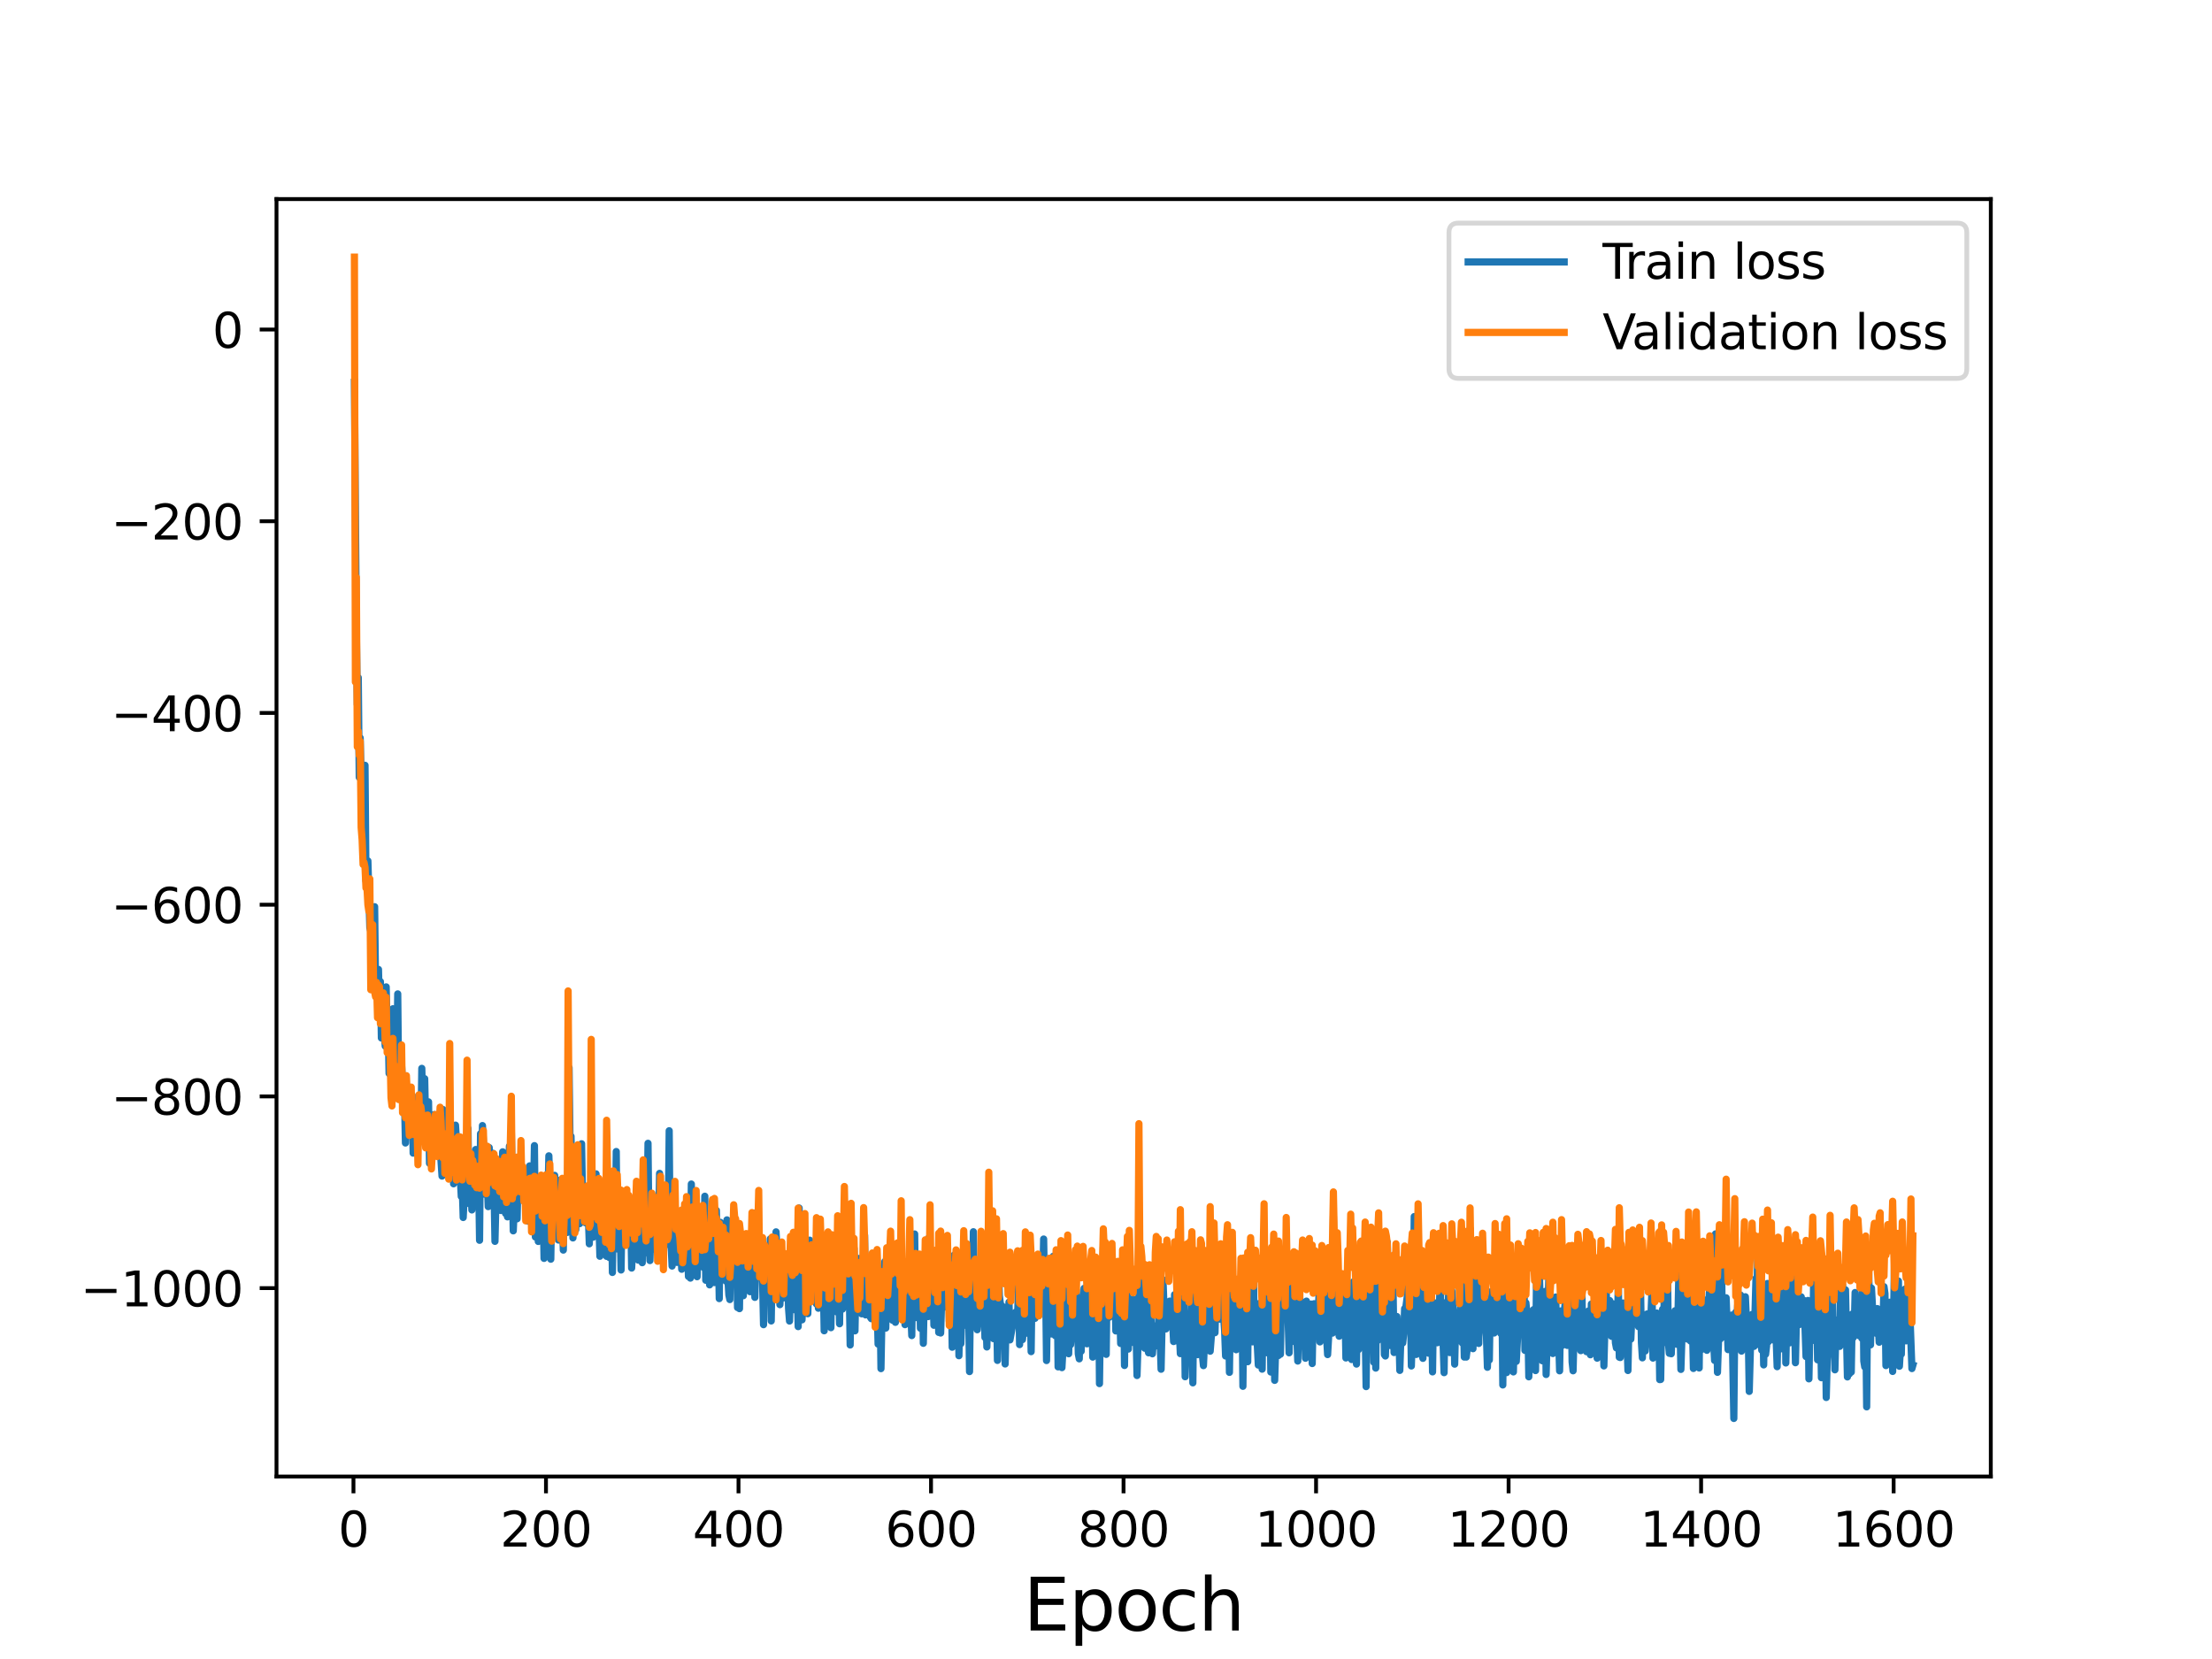 <?xml version="1.0" encoding="utf-8" standalone="no"?>
<!DOCTYPE svg PUBLIC "-//W3C//DTD SVG 1.1//EN"
  "http://www.w3.org/Graphics/SVG/1.1/DTD/svg11.dtd">
<svg height="345.6pt" version="1.1" viewBox="0 0 460.8 345.6" width="460.8pt" xmlns="http://www.w3.org/2000/svg" xmlns:xlink="http://www.w3.org/1999/xlink">
 <defs>
  <style type="text/css">*{stroke-linecap:butt;stroke-linejoin:round;}</style>
 </defs>
 <g id="figure_1">
  <g id="patch_1">
   <path d="M 0 345.6 
L 460.8 345.6 
L 460.8 0 
L 0 0 
z
" style="fill:#ffffff;"/>
  </g>
  <g id="axes_1">
   <g id="patch_2">
    <path d="M 57.6 307.584 
L 414.72 307.584 
L 414.72 41.472 
L 57.6 41.472 
z
" style="fill:#ffffff;"/>
   </g>
   <g id="matplotlib.axis_1">
    <g id="xtick_1">
     <g id="line2d_1">
      <defs>
       <path d="M 0 0 
L 0 3.5 
" id="m316e9e12ba" style="stroke:#000000;stroke-width:0.8;"/>
      </defs>
      <g>
       <use style="stroke:#000000;stroke-width:0.8;" x="73.632" xlink:href="#m316e9e12ba" y="307.584"/>
      </g>
     </g>
     <g id="text_1">
      <!-- 0 -->
      <g transform="translate(70.451 322.182)scale(0.1 -0.1)">
       <defs>
        <path d="M 2034 4250 
Q 1547 4250 1301 3770 
Q 1056 3291 1056 2328 
Q 1056 1369 1301 889 
Q 1547 409 2034 409 
Q 2525 409 2770 889 
Q 3016 1369 3016 2328 
Q 3016 3291 2770 3770 
Q 2525 4250 2034 4250 
z
M 2034 4750 
Q 2819 4750 3233 4129 
Q 3647 3509 3647 2328 
Q 3647 1150 3233 529 
Q 2819 -91 2034 -91 
Q 1250 -91 836 529 
Q 422 1150 422 2328 
Q 422 3509 836 4129 
Q 1250 4750 2034 4750 
z
" id="DejaVuSans-30" transform="scale(0.016)"/>
       </defs>
       <use xlink:href="#DejaVuSans-30"/>
      </g>
     </g>
    </g>
    <g id="xtick_2">
     <g id="line2d_2">
      <g>
       <use style="stroke:#000000;stroke-width:0.8;" x="113.738" xlink:href="#m316e9e12ba" y="307.584"/>
      </g>
     </g>
     <g id="text_2">
      <!-- 200 -->
      <g transform="translate(104.194 322.182)scale(0.1 -0.1)">
       <defs>
        <path d="M 1228 531 
L 3431 531 
L 3431 0 
L 469 0 
L 469 531 
Q 828 903 1448 1529 
Q 2069 2156 2228 2338 
Q 2531 2678 2651 2914 
Q 2772 3150 2772 3378 
Q 2772 3750 2511 3984 
Q 2250 4219 1831 4219 
Q 1534 4219 1204 4116 
Q 875 4013 500 3803 
L 500 4441 
Q 881 4594 1212 4672 
Q 1544 4750 1819 4750 
Q 2544 4750 2975 4387 
Q 3406 4025 3406 3419 
Q 3406 3131 3298 2873 
Q 3191 2616 2906 2266 
Q 2828 2175 2409 1742 
Q 1991 1309 1228 531 
z
" id="DejaVuSans-32" transform="scale(0.016)"/>
       </defs>
       <use xlink:href="#DejaVuSans-32"/>
       <use x="63.623" xlink:href="#DejaVuSans-30"/>
       <use x="127.246" xlink:href="#DejaVuSans-30"/>
      </g>
     </g>
    </g>
    <g id="xtick_3">
     <g id="line2d_3">
      <g>
       <use style="stroke:#000000;stroke-width:0.8;" x="153.843" xlink:href="#m316e9e12ba" y="307.584"/>
      </g>
     </g>
     <g id="text_3">
      <!-- 400 -->
      <g transform="translate(144.3 322.182)scale(0.1 -0.1)">
       <defs>
        <path d="M 2419 4116 
L 825 1625 
L 2419 1625 
L 2419 4116 
z
M 2253 4666 
L 3047 4666 
L 3047 1625 
L 3713 1625 
L 3713 1100 
L 3047 1100 
L 3047 0 
L 2419 0 
L 2419 1100 
L 313 1100 
L 313 1709 
L 2253 4666 
z
" id="DejaVuSans-34" transform="scale(0.016)"/>
       </defs>
       <use xlink:href="#DejaVuSans-34"/>
       <use x="63.623" xlink:href="#DejaVuSans-30"/>
       <use x="127.246" xlink:href="#DejaVuSans-30"/>
      </g>
     </g>
    </g>
    <g id="xtick_4">
     <g id="line2d_4">
      <g>
       <use style="stroke:#000000;stroke-width:0.8;" x="193.949" xlink:href="#m316e9e12ba" y="307.584"/>
      </g>
     </g>
     <g id="text_4">
      <!-- 600 -->
      <g transform="translate(184.405 322.182)scale(0.1 -0.1)">
       <defs>
        <path d="M 2113 2584 
Q 1688 2584 1439 2293 
Q 1191 2003 1191 1497 
Q 1191 994 1439 701 
Q 1688 409 2113 409 
Q 2538 409 2786 701 
Q 3034 994 3034 1497 
Q 3034 2003 2786 2293 
Q 2538 2584 2113 2584 
z
M 3366 4563 
L 3366 3988 
Q 3128 4100 2886 4159 
Q 2644 4219 2406 4219 
Q 1781 4219 1451 3797 
Q 1122 3375 1075 2522 
Q 1259 2794 1537 2939 
Q 1816 3084 2150 3084 
Q 2853 3084 3261 2657 
Q 3669 2231 3669 1497 
Q 3669 778 3244 343 
Q 2819 -91 2113 -91 
Q 1303 -91 875 529 
Q 447 1150 447 2328 
Q 447 3434 972 4092 
Q 1497 4750 2381 4750 
Q 2619 4750 2861 4703 
Q 3103 4656 3366 4563 
z
" id="DejaVuSans-36" transform="scale(0.016)"/>
       </defs>
       <use xlink:href="#DejaVuSans-36"/>
       <use x="63.623" xlink:href="#DejaVuSans-30"/>
       <use x="127.246" xlink:href="#DejaVuSans-30"/>
      </g>
     </g>
    </g>
    <g id="xtick_5">
     <g id="line2d_5">
      <g>
       <use style="stroke:#000000;stroke-width:0.8;" x="234.054" xlink:href="#m316e9e12ba" y="307.584"/>
      </g>
     </g>
     <g id="text_5">
      <!-- 800 -->
      <g transform="translate(224.511 322.182)scale(0.1 -0.1)">
       <defs>
        <path d="M 2034 2216 
Q 1584 2216 1326 1975 
Q 1069 1734 1069 1313 
Q 1069 891 1326 650 
Q 1584 409 2034 409 
Q 2484 409 2743 651 
Q 3003 894 3003 1313 
Q 3003 1734 2745 1975 
Q 2488 2216 2034 2216 
z
M 1403 2484 
Q 997 2584 770 2862 
Q 544 3141 544 3541 
Q 544 4100 942 4425 
Q 1341 4750 2034 4750 
Q 2731 4750 3128 4425 
Q 3525 4100 3525 3541 
Q 3525 3141 3298 2862 
Q 3072 2584 2669 2484 
Q 3125 2378 3379 2068 
Q 3634 1759 3634 1313 
Q 3634 634 3220 271 
Q 2806 -91 2034 -91 
Q 1263 -91 848 271 
Q 434 634 434 1313 
Q 434 1759 690 2068 
Q 947 2378 1403 2484 
z
M 1172 3481 
Q 1172 3119 1398 2916 
Q 1625 2713 2034 2713 
Q 2441 2713 2670 2916 
Q 2900 3119 2900 3481 
Q 2900 3844 2670 4047 
Q 2441 4250 2034 4250 
Q 1625 4250 1398 4047 
Q 1172 3844 1172 3481 
z
" id="DejaVuSans-38" transform="scale(0.016)"/>
       </defs>
       <use xlink:href="#DejaVuSans-38"/>
       <use x="63.623" xlink:href="#DejaVuSans-30"/>
       <use x="127.246" xlink:href="#DejaVuSans-30"/>
      </g>
     </g>
    </g>
    <g id="xtick_6">
     <g id="line2d_6">
      <g>
       <use style="stroke:#000000;stroke-width:0.8;" x="274.16" xlink:href="#m316e9e12ba" y="307.584"/>
      </g>
     </g>
     <g id="text_6">
      <!-- 1000 -->
      <g transform="translate(261.435 322.182)scale(0.1 -0.1)">
       <defs>
        <path d="M 794 531 
L 1825 531 
L 1825 4091 
L 703 3866 
L 703 4441 
L 1819 4666 
L 2450 4666 
L 2450 531 
L 3481 531 
L 3481 0 
L 794 0 
L 794 531 
z
" id="DejaVuSans-31" transform="scale(0.016)"/>
       </defs>
       <use xlink:href="#DejaVuSans-31"/>
       <use x="63.623" xlink:href="#DejaVuSans-30"/>
       <use x="127.246" xlink:href="#DejaVuSans-30"/>
       <use x="190.869" xlink:href="#DejaVuSans-30"/>
      </g>
     </g>
    </g>
    <g id="xtick_7">
     <g id="line2d_7">
      <g>
       <use style="stroke:#000000;stroke-width:0.8;" x="314.266" xlink:href="#m316e9e12ba" y="307.584"/>
      </g>
     </g>
     <g id="text_7">
      <!-- 1200 -->
      <g transform="translate(301.541 322.182)scale(0.1 -0.1)">
       <use xlink:href="#DejaVuSans-31"/>
       <use x="63.623" xlink:href="#DejaVuSans-32"/>
       <use x="127.246" xlink:href="#DejaVuSans-30"/>
       <use x="190.869" xlink:href="#DejaVuSans-30"/>
      </g>
     </g>
    </g>
    <g id="xtick_8">
     <g id="line2d_8">
      <g>
       <use style="stroke:#000000;stroke-width:0.8;" x="354.371" xlink:href="#m316e9e12ba" y="307.584"/>
      </g>
     </g>
     <g id="text_8">
      <!-- 1400 -->
      <g transform="translate(341.646 322.182)scale(0.1 -0.1)">
       <use xlink:href="#DejaVuSans-31"/>
       <use x="63.623" xlink:href="#DejaVuSans-34"/>
       <use x="127.246" xlink:href="#DejaVuSans-30"/>
       <use x="190.869" xlink:href="#DejaVuSans-30"/>
      </g>
     </g>
    </g>
    <g id="xtick_9">
     <g id="line2d_9">
      <g>
       <use style="stroke:#000000;stroke-width:0.8;" x="394.477" xlink:href="#m316e9e12ba" y="307.584"/>
      </g>
     </g>
     <g id="text_9">
      <!-- 1600 -->
      <g transform="translate(381.752 322.182)scale(0.1 -0.1)">
       <use xlink:href="#DejaVuSans-31"/>
       <use x="63.623" xlink:href="#DejaVuSans-36"/>
       <use x="127.246" xlink:href="#DejaVuSans-30"/>
       <use x="190.869" xlink:href="#DejaVuSans-30"/>
      </g>
     </g>
    </g>
    <g id="text_10">
     <!-- Epoch -->
     <g transform="translate(213.194 339.66)scale(0.15 -0.15)">
      <defs>
       <path d="M 628 4666 
L 3578 4666 
L 3578 4134 
L 1259 4134 
L 1259 2753 
L 3481 2753 
L 3481 2222 
L 1259 2222 
L 1259 531 
L 3634 531 
L 3634 0 
L 628 0 
L 628 4666 
z
" id="DejaVuSans-45" transform="scale(0.016)"/>
       <path d="M 1159 525 
L 1159 -1331 
L 581 -1331 
L 581 3500 
L 1159 3500 
L 1159 2969 
Q 1341 3281 1617 3432 
Q 1894 3584 2278 3584 
Q 2916 3584 3314 3078 
Q 3713 2572 3713 1747 
Q 3713 922 3314 415 
Q 2916 -91 2278 -91 
Q 1894 -91 1617 61 
Q 1341 213 1159 525 
z
M 3116 1747 
Q 3116 2381 2855 2742 
Q 2594 3103 2138 3103 
Q 1681 3103 1420 2742 
Q 1159 2381 1159 1747 
Q 1159 1113 1420 752 
Q 1681 391 2138 391 
Q 2594 391 2855 752 
Q 3116 1113 3116 1747 
z
" id="DejaVuSans-70" transform="scale(0.016)"/>
       <path d="M 1959 3097 
Q 1497 3097 1228 2736 
Q 959 2375 959 1747 
Q 959 1119 1226 758 
Q 1494 397 1959 397 
Q 2419 397 2687 759 
Q 2956 1122 2956 1747 
Q 2956 2369 2687 2733 
Q 2419 3097 1959 3097 
z
M 1959 3584 
Q 2709 3584 3137 3096 
Q 3566 2609 3566 1747 
Q 3566 888 3137 398 
Q 2709 -91 1959 -91 
Q 1206 -91 779 398 
Q 353 888 353 1747 
Q 353 2609 779 3096 
Q 1206 3584 1959 3584 
z
" id="DejaVuSans-6f" transform="scale(0.016)"/>
       <path d="M 3122 3366 
L 3122 2828 
Q 2878 2963 2633 3030 
Q 2388 3097 2138 3097 
Q 1578 3097 1268 2742 
Q 959 2388 959 1747 
Q 959 1106 1268 751 
Q 1578 397 2138 397 
Q 2388 397 2633 464 
Q 2878 531 3122 666 
L 3122 134 
Q 2881 22 2623 -34 
Q 2366 -91 2075 -91 
Q 1284 -91 818 406 
Q 353 903 353 1747 
Q 353 2603 823 3093 
Q 1294 3584 2113 3584 
Q 2378 3584 2631 3529 
Q 2884 3475 3122 3366 
z
" id="DejaVuSans-63" transform="scale(0.016)"/>
       <path d="M 3513 2113 
L 3513 0 
L 2938 0 
L 2938 2094 
Q 2938 2591 2744 2837 
Q 2550 3084 2163 3084 
Q 1697 3084 1428 2787 
Q 1159 2491 1159 1978 
L 1159 0 
L 581 0 
L 581 4863 
L 1159 4863 
L 1159 2956 
Q 1366 3272 1645 3428 
Q 1925 3584 2291 3584 
Q 2894 3584 3203 3211 
Q 3513 2838 3513 2113 
z
" id="DejaVuSans-68" transform="scale(0.016)"/>
      </defs>
      <use xlink:href="#DejaVuSans-45"/>
      <use x="63.184" xlink:href="#DejaVuSans-70"/>
      <use x="126.66" xlink:href="#DejaVuSans-6f"/>
      <use x="187.842" xlink:href="#DejaVuSans-63"/>
      <use x="242.822" xlink:href="#DejaVuSans-68"/>
     </g>
    </g>
   </g>
   <g id="matplotlib.axis_2">
    <g id="ytick_1">
     <g id="line2d_10">
      <defs>
       <path d="M 0 0 
L -3.5 0 
" id="m6e997a9fa1" style="stroke:#000000;stroke-width:0.8;"/>
      </defs>
      <g>
       <use style="stroke:#000000;stroke-width:0.8;" x="57.6" xlink:href="#m6e997a9fa1" y="268.339"/>
      </g>
     </g>
     <g id="text_11">
      <!-- −1000 -->
      <g transform="translate(16.77 272.138)scale(0.1 -0.1)">
       <defs>
        <path d="M 678 2272 
L 4684 2272 
L 4684 1741 
L 678 1741 
L 678 2272 
z
" id="DejaVuSans-2212" transform="scale(0.016)"/>
       </defs>
       <use xlink:href="#DejaVuSans-2212"/>
       <use x="83.789" xlink:href="#DejaVuSans-31"/>
       <use x="147.412" xlink:href="#DejaVuSans-30"/>
       <use x="211.035" xlink:href="#DejaVuSans-30"/>
       <use x="274.658" xlink:href="#DejaVuSans-30"/>
      </g>
     </g>
    </g>
    <g id="ytick_2">
     <g id="line2d_11">
      <g>
       <use style="stroke:#000000;stroke-width:0.8;" x="57.6" xlink:href="#m6e997a9fa1" y="228.4"/>
      </g>
     </g>
     <g id="text_12">
      <!-- −800 -->
      <g transform="translate(23.133 232.2)scale(0.1 -0.1)">
       <use xlink:href="#DejaVuSans-2212"/>
       <use x="83.789" xlink:href="#DejaVuSans-38"/>
       <use x="147.412" xlink:href="#DejaVuSans-30"/>
       <use x="211.035" xlink:href="#DejaVuSans-30"/>
      </g>
     </g>
    </g>
    <g id="ytick_3">
     <g id="line2d_12">
      <g>
       <use style="stroke:#000000;stroke-width:0.8;" x="57.6" xlink:href="#m6e997a9fa1" y="188.462"/>
      </g>
     </g>
     <g id="text_13">
      <!-- −600 -->
      <g transform="translate(23.133 192.261)scale(0.1 -0.1)">
       <use xlink:href="#DejaVuSans-2212"/>
       <use x="83.789" xlink:href="#DejaVuSans-36"/>
       <use x="147.412" xlink:href="#DejaVuSans-30"/>
       <use x="211.035" xlink:href="#DejaVuSans-30"/>
      </g>
     </g>
    </g>
    <g id="ytick_4">
     <g id="line2d_13">
      <g>
       <use style="stroke:#000000;stroke-width:0.8;" x="57.6" xlink:href="#m6e997a9fa1" y="148.524"/>
      </g>
     </g>
     <g id="text_14">
      <!-- −400 -->
      <g transform="translate(23.133 152.323)scale(0.1 -0.1)">
       <use xlink:href="#DejaVuSans-2212"/>
       <use x="83.789" xlink:href="#DejaVuSans-34"/>
       <use x="147.412" xlink:href="#DejaVuSans-30"/>
       <use x="211.035" xlink:href="#DejaVuSans-30"/>
      </g>
     </g>
    </g>
    <g id="ytick_5">
     <g id="line2d_14">
      <g>
       <use style="stroke:#000000;stroke-width:0.8;" x="57.6" xlink:href="#m6e997a9fa1" y="108.586"/>
      </g>
     </g>
     <g id="text_15">
      <!-- −200 -->
      <g transform="translate(23.133 112.385)scale(0.1 -0.1)">
       <use xlink:href="#DejaVuSans-2212"/>
       <use x="83.789" xlink:href="#DejaVuSans-32"/>
       <use x="147.412" xlink:href="#DejaVuSans-30"/>
       <use x="211.035" xlink:href="#DejaVuSans-30"/>
      </g>
     </g>
    </g>
    <g id="ytick_6">
     <g id="line2d_15">
      <g>
       <use style="stroke:#000000;stroke-width:0.8;" x="57.6" xlink:href="#m6e997a9fa1" y="68.647"/>
      </g>
     </g>
     <g id="text_16">
      <!-- 0 -->
      <g transform="translate(44.237 72.447)scale(0.1 -0.1)">
       <use xlink:href="#DejaVuSans-30"/>
      </g>
     </g>
    </g>
   </g>
   <g id="line2d_16">
    <path clip-path="url(#p136e4033c4)" d="M 73.833 79.65 
L 74.234 131.053 
L 74.434 146.778 
L 74.635 141.157 
L 74.835 161.933 
L 75.036 153.722 
L 75.437 170.264 
L 75.637 170.105 
L 75.838 178.249 
L 76.039 159.423 
L 76.239 183.5 
L 76.44 182.683 
L 76.64 179.339 
L 77.041 193.268 
L 77.242 193.984 
L 77.442 203.44 
L 77.643 195.761 
L 77.843 203.516 
L 78.044 188.886 
L 78.244 205.864 
L 78.445 205.125 
L 78.645 202.334 
L 78.846 201.949 
L 79.046 209.955 
L 79.247 204.49 
L 79.448 216.236 
L 79.648 211.717 
L 79.849 214.258 
L 80.049 215.31 
L 80.25 217.926 
L 80.45 205.587 
L 80.651 214.371 
L 80.851 213.12 
L 81.052 223.617 
L 81.252 217.812 
L 81.453 219.694 
L 81.653 217.76 
L 81.854 210.139 
L 82.054 217.224 
L 82.255 228.77 
L 82.455 222.518 
L 82.656 222.287 
L 82.856 207.047 
L 83.057 227.001 
L 83.258 224.241 
L 83.458 228.009 
L 83.659 221.851 
L 84.06 228.795 
L 84.26 228.744 
L 84.461 238.105 
L 84.661 228.903 
L 84.862 234.262 
L 85.062 232.862 
L 85.263 228.841 
L 85.463 228.707 
L 85.664 231.387 
L 85.864 228.19 
L 86.065 240.217 
L 86.265 234.046 
L 86.466 234.066 
L 86.667 230.891 
L 86.867 232.386 
L 87.068 230.74 
L 87.268 231.852 
L 87.669 237.481 
L 87.87 222.559 
L 88.271 237.869 
L 88.471 224.709 
L 88.672 234.335 
L 88.872 237.494 
L 89.073 238.732 
L 89.273 229.536 
L 89.474 242.341 
L 89.674 232.999 
L 89.875 234.562 
L 90.075 234.926 
L 90.276 240.281 
L 90.477 232.181 
L 90.677 237.435 
L 90.878 236.999 
L 91.078 233.071 
L 91.279 235.959 
L 91.479 236.446 
L 91.68 238.95 
L 92.081 245.001 
L 92.281 231.131 
L 92.682 240.851 
L 93.083 242.803 
L 93.284 242.981 
L 93.484 242.058 
L 93.685 239.936 
L 93.886 236.041 
L 94.086 238.948 
L 94.287 239.203 
L 94.487 246.606 
L 94.688 245.137 
L 94.888 234.386 
L 95.089 237.429 
L 95.289 244.022 
L 95.49 242.17 
L 95.69 241.603 
L 96.091 249.243 
L 96.292 247.286 
L 96.492 253.626 
L 96.693 249.376 
L 96.893 238.437 
L 97.094 248.858 
L 97.495 235.088 
L 97.696 250.729 
L 97.896 241.532 
L 98.097 245.147 
L 98.297 252.05 
L 98.498 244.436 
L 98.899 247.229 
L 99.099 239.46 
L 99.5 246.74 
L 99.701 245.083 
L 99.901 258.377 
L 100.102 236.172 
L 100.302 244.016 
L 100.503 234.476 
L 100.703 237.976 
L 100.904 248.759 
L 101.305 240.348 
L 101.706 251.36 
L 101.907 239.058 
L 102.107 242.144 
L 102.308 248.275 
L 102.508 245.228 
L 102.709 240.252 
L 102.909 247.233 
L 103.11 258.595 
L 103.31 250.091 
L 103.711 246.159 
L 103.912 250.672 
L 104.112 250.456 
L 104.313 252.164 
L 104.513 251.572 
L 104.714 239.943 
L 104.915 250.725 
L 105.115 248.092 
L 105.316 252.781 
L 105.516 247.541 
L 105.717 253.493 
L 105.917 249.87 
L 106.118 238.776 
L 106.318 249.689 
L 106.519 235.477 
L 106.92 256.41 
L 107.12 251.801 
L 107.321 244.081 
L 107.521 252.812 
L 107.722 253.898 
L 107.922 245.411 
L 108.123 247.577 
L 108.524 247.777 
L 108.725 243.936 
L 108.925 247.94 
L 109.126 246.854 
L 109.326 246.605 
L 109.527 249.543 
L 109.727 248.052 
L 109.928 254.372 
L 110.128 251.115 
L 110.329 242.875 
L 110.73 252.625 
L 110.93 248.1 
L 111.131 249.85 
L 111.331 238.657 
L 111.532 257.687 
L 111.732 252.355 
L 111.933 251.638 
L 112.134 258.618 
L 112.334 245.241 
L 112.535 250.093 
L 112.735 249.175 
L 112.936 251.269 
L 113.136 251.973 
L 113.337 262.146 
L 113.938 244.665 
L 114.139 249.681 
L 114.339 240.776 
L 114.54 247.161 
L 114.74 262.315 
L 114.941 249.679 
L 115.141 246 
L 115.342 249.741 
L 115.543 244.852 
L 115.743 250.698 
L 115.944 245.737 
L 116.144 247.235 
L 116.345 258.325 
L 116.545 252.695 
L 116.746 250.267 
L 116.946 250.446 
L 117.147 252.567 
L 117.347 260.417 
L 117.548 247.464 
L 117.748 249.197 
L 117.949 246.876 
L 118.149 256.743 
L 118.55 222.427 
L 118.751 238.56 
L 118.951 236.709 
L 119.353 257.883 
L 119.553 253.991 
L 119.754 246.466 
L 119.954 256.156 
L 120.155 245.774 
L 120.355 246.912 
L 120.556 252.718 
L 120.756 254.915 
L 120.957 251 
L 121.157 238.269 
L 121.358 249.858 
L 121.558 254.107 
L 121.959 254.728 
L 122.16 253.5 
L 122.36 247.791 
L 122.762 259.109 
L 122.962 247.543 
L 123.363 244.465 
L 123.564 257.731 
L 123.764 248.415 
L 123.965 252.135 
L 124.165 244.536 
L 124.767 254.832 
L 124.967 261.704 
L 125.168 251.459 
L 125.368 249.867 
L 125.569 251.688 
L 125.769 249.664 
L 125.97 252.461 
L 126.17 248.996 
L 126.371 261.72 
L 126.572 254.483 
L 126.772 255.537 
L 126.973 261.988 
L 127.173 251.637 
L 127.374 251.493 
L 127.574 265.075 
L 127.775 248.858 
L 127.975 258.446 
L 128.176 257.314 
L 128.376 239.881 
L 128.577 260.181 
L 128.777 253.202 
L 128.978 253.448 
L 129.178 254.703 
L 129.379 264.564 
L 129.579 251.625 
L 129.981 256.931 
L 130.181 255.525 
L 130.382 255.755 
L 130.582 254.286 
L 130.783 255.444 
L 130.983 258.801 
L 131.184 258.689 
L 131.384 252.67 
L 131.585 264.162 
L 131.785 260.111 
L 131.986 251.756 
L 132.186 251.381 
L 132.587 259.449 
L 132.788 257.568 
L 132.988 262.518 
L 133.189 261.314 
L 133.389 258.243 
L 133.791 263.045 
L 133.991 251.434 
L 134.192 261.079 
L 134.392 253.712 
L 134.593 260.484 
L 134.793 254.774 
L 134.994 238.17 
L 135.194 257.316 
L 135.395 262.601 
L 135.595 255.847 
L 135.996 250.381 
L 136.197 260.219 
L 136.397 254.762 
L 136.598 257.105 
L 136.798 255.225 
L 136.999 259.306 
L 137.2 255.877 
L 137.4 244.434 
L 137.601 257.147 
L 137.801 247.499 
L 138.002 258.119 
L 138.202 261.244 
L 138.403 257.197 
L 138.603 255.696 
L 138.804 250.271 
L 139.004 255.74 
L 139.205 254.849 
L 139.405 235.554 
L 139.606 259.47 
L 139.806 259.37 
L 140.007 263.74 
L 140.207 255.479 
L 140.408 255.532 
L 141.01 262.981 
L 141.21 261.142 
L 141.411 260.616 
L 141.611 256.501 
L 141.812 259.586 
L 142.012 264.409 
L 142.213 263.393 
L 142.614 257.349 
L 142.814 261.043 
L 143.015 256.68 
L 143.215 259.05 
L 143.416 265.914 
L 143.616 261.16 
L 143.817 266.255 
L 144.017 246.654 
L 144.218 265.505 
L 144.419 260.11 
L 144.619 259.735 
L 144.82 257.951 
L 145.02 250.981 
L 145.221 265.963 
L 145.421 258.499 
L 145.622 261.815 
L 145.822 252.352 
L 146.023 261.941 
L 146.223 261.106 
L 146.424 255.748 
L 146.624 264.097 
L 146.825 249.197 
L 147.025 266.702 
L 147.226 263.322 
L 147.426 256.374 
L 147.627 264.722 
L 147.827 267.665 
L 148.229 254.427 
L 148.429 267.185 
L 148.63 256.329 
L 148.83 267.179 
L 149.031 255.381 
L 149.231 252.143 
L 149.432 260.356 
L 149.632 259.215 
L 149.833 270.522 
L 150.033 254.621 
L 150.234 262.323 
L 150.434 255.541 
L 150.835 261.4 
L 151.036 259.385 
L 151.236 266.881 
L 151.437 254.122 
L 151.638 266.565 
L 151.838 269.786 
L 152.039 270.723 
L 152.239 256.641 
L 152.44 259.248 
L 152.64 265.544 
L 152.841 258.311 
L 153.041 265.54 
L 153.442 260.022 
L 153.643 272.389 
L 153.843 263.751 
L 154.044 272.618 
L 154.244 256.975 
L 154.445 263.386 
L 154.645 263.485 
L 154.846 269.924 
L 155.247 258.087 
L 155.648 266.866 
L 155.849 268.357 
L 156.049 267.377 
L 156.25 269.086 
L 156.45 258.292 
L 156.651 267.573 
L 156.851 259.489 
L 157.052 263.304 
L 157.252 270.268 
L 157.653 252.522 
L 158.054 265.827 
L 158.255 259.019 
L 158.455 260.012 
L 158.656 265.705 
L 158.857 266.891 
L 159.057 275.957 
L 159.258 262.834 
L 159.458 268.323 
L 159.659 264.696 
L 159.859 264.095 
L 160.06 261.288 
L 160.26 266.155 
L 160.461 258.091 
L 160.661 275.177 
L 160.862 262.488 
L 161.062 257.861 
L 161.263 266.015 
L 161.463 268.904 
L 161.664 256.617 
L 162.065 264.012 
L 162.265 264.492 
L 162.466 271.784 
L 162.867 263.924 
L 163.068 265.512 
L 163.268 270.371 
L 163.469 266.716 
L 163.669 269.503 
L 163.87 264.367 
L 164.07 263.721 
L 164.271 272.576 
L 164.471 275.199 
L 164.672 267.947 
L 164.872 268.189 
L 165.073 263.271 
L 165.273 264.929 
L 165.474 272.835 
L 165.674 272.192 
L 165.875 260.431 
L 166.276 276.358 
L 166.477 251.653 
L 166.677 266.317 
L 166.878 266.794 
L 167.078 274.947 
L 167.479 265.713 
L 167.88 259.047 
L 168.081 260.168 
L 168.281 273.664 
L 168.682 258.353 
L 168.883 259.177 
L 169.083 269.863 
L 169.284 263.415 
L 170.086 271.658 
L 170.287 263.639 
L 170.487 272.529 
L 170.888 267.283 
L 171.089 270.12 
L 171.49 266.388 
L 171.69 277.226 
L 171.891 271.154 
L 172.292 273.823 
L 172.492 266.718 
L 172.693 268.443 
L 172.893 266.786 
L 173.094 276.582 
L 173.295 260.555 
L 173.495 268.603 
L 173.696 268.493 
L 173.896 268.918 
L 174.097 268.718 
L 174.297 273.29 
L 174.498 271.588 
L 174.698 268.616 
L 174.899 275.766 
L 175.099 259.445 
L 175.3 254.896 
L 175.5 272.714 
L 175.701 269.594 
L 175.901 269.368 
L 176.302 259.507 
L 176.503 261.375 
L 176.703 265.838 
L 176.904 267.598 
L 177.105 280.186 
L 177.305 265.155 
L 177.506 271.293 
L 177.907 260.05 
L 178.107 277.241 
L 178.308 266.906 
L 178.709 266.958 
L 178.909 262.163 
L 179.11 269.063 
L 179.31 268.557 
L 179.511 273.695 
L 180.112 257.35 
L 180.313 273.916 
L 180.514 272.452 
L 180.714 272.513 
L 180.915 271.91 
L 181.115 262.565 
L 181.316 274.413 
L 181.516 274.708 
L 181.717 262.064 
L 182.118 273.037 
L 182.519 263.386 
L 182.92 280.001 
L 183.12 268.386 
L 183.321 269.631 
L 183.521 285.112 
L 183.722 274.555 
L 183.923 273.44 
L 184.324 262.805 
L 184.524 276.669 
L 184.725 265.321 
L 184.925 270.677 
L 185.126 271.987 
L 185.326 269.065 
L 185.527 269.98 
L 185.727 266.39 
L 185.928 275.026 
L 186.128 264.784 
L 186.529 275.465 
L 186.73 269.592 
L 186.93 272.281 
L 187.131 268.075 
L 187.331 270.245 
L 187.532 273.765 
L 187.733 269.781 
L 187.933 271.647 
L 188.134 266.097 
L 188.334 267.049 
L 188.535 275.95 
L 188.735 271.901 
L 188.936 270.653 
L 189.136 267.476 
L 189.337 273.715 
L 189.537 271.627 
L 189.738 273.209 
L 189.938 278.224 
L 190.139 264.594 
L 190.339 264.554 
L 190.54 257.063 
L 190.74 274.48 
L 191.142 263.49 
L 191.543 267.273 
L 191.743 276.704 
L 191.944 264.988 
L 192.144 263.6 
L 192.345 279.837 
L 192.545 269.352 
L 192.746 269.351 
L 192.946 266.317 
L 193.347 274.273 
L 193.548 257.765 
L 193.748 265.444 
L 194.149 264.311 
L 194.35 267.267 
L 194.55 276.08 
L 194.751 270.728 
L 194.952 271.804 
L 195.152 275.985 
L 195.353 268.282 
L 195.553 277.566 
L 195.754 274.885 
L 195.954 277.692 
L 196.155 270.993 
L 196.355 271.071 
L 196.556 272.35 
L 196.756 264.479 
L 196.957 268.776 
L 197.157 269.738 
L 197.358 264.254 
L 197.558 262.237 
L 197.759 275.226 
L 197.959 273.417 
L 198.16 266.232 
L 198.361 280.654 
L 198.561 277.447 
L 198.762 261.461 
L 198.962 271.992 
L 199.163 275.884 
L 199.564 264.736 
L 199.764 282.423 
L 199.965 272.689 
L 200.165 279.901 
L 200.566 267.271 
L 200.967 276.082 
L 201.168 267.991 
L 201.368 270.187 
L 201.569 269.643 
L 201.769 271.713 
L 201.97 285.726 
L 202.171 269.056 
L 202.371 267.116 
L 202.572 269.679 
L 202.772 256.594 
L 202.973 273.167 
L 203.374 271.651 
L 203.574 277.011 
L 203.775 274.4 
L 203.975 266.253 
L 204.176 275.097 
L 204.376 273.064 
L 204.777 260.365 
L 205.178 278.613 
L 205.379 274.292 
L 205.58 280.598 
L 205.78 272.438 
L 205.981 255.377 
L 206.181 263.326 
L 206.382 263.145 
L 206.582 272.825 
L 206.783 273.74 
L 206.983 278.88 
L 207.184 273.611 
L 207.384 263.76 
L 207.585 270.585 
L 207.785 283.398 
L 207.986 263.133 
L 208.186 269.898 
L 208.387 271.532 
L 208.587 272.01 
L 208.788 272.094 
L 208.988 276.765 
L 209.189 276.157 
L 209.39 284.141 
L 209.59 274.768 
L 209.791 278.278 
L 210.192 271.253 
L 210.392 279.129 
L 211.395 273.614 
L 211.595 273.336 
L 211.796 273.392 
L 211.996 273.857 
L 212.197 267.19 
L 212.397 280.106 
L 212.598 274.643 
L 212.799 265.636 
L 212.999 279.067 
L 213.2 276.982 
L 213.4 273.598 
L 213.601 265.066 
L 213.801 263.225 
L 214.002 277.667 
L 214.202 277.787 
L 214.403 275.372 
L 214.603 271.117 
L 214.804 281.571 
L 215.004 266.96 
L 215.205 263.959 
L 215.405 267.396 
L 215.606 274.639 
L 215.806 268.374 
L 216.007 270.015 
L 216.207 267.987 
L 216.609 271.033 
L 216.809 271.027 
L 217.01 262.929 
L 217.21 268.301 
L 217.411 258.112 
L 217.611 270 
L 217.812 267.107 
L 218.012 283.428 
L 218.213 270.889 
L 218.413 266.077 
L 218.614 277.208 
L 218.814 266.687 
L 219.015 277.886 
L 219.215 274.03 
L 219.416 261.703 
L 219.616 268.165 
L 219.817 278.237 
L 220.018 268.642 
L 220.218 266.349 
L 220.419 284.744 
L 220.619 275.849 
L 220.82 278.362 
L 221.02 271.87 
L 221.221 284.903 
L 221.421 281.305 
L 221.622 263.816 
L 221.822 265.938 
L 222.023 279.621 
L 222.424 273.735 
L 222.624 282.014 
L 222.825 273.667 
L 223.025 280.121 
L 223.627 272.241 
L 223.828 276.628 
L 224.028 278.52 
L 224.229 268.752 
L 224.429 272.611 
L 224.63 282.014 
L 224.83 283.073 
L 225.031 272.894 
L 225.231 281.489 
L 225.432 273.703 
L 225.632 274.945 
L 225.833 268.383 
L 226.033 275.969 
L 226.234 273.007 
L 226.434 279.942 
L 226.635 275.382 
L 226.835 278.021 
L 227.036 277.61 
L 227.237 268.59 
L 227.437 271.538 
L 227.638 282.709 
L 227.838 266.724 
L 228.039 278.577 
L 228.239 264.549 
L 228.44 276.516 
L 228.64 274.219 
L 228.841 263.661 
L 229.041 288.234 
L 229.242 273.396 
L 229.442 270.527 
L 229.643 276.182 
L 229.843 259.87 
L 230.044 273.198 
L 230.244 270.82 
L 230.445 282.137 
L 230.645 265.102 
L 230.846 266.107 
L 231.047 274.419 
L 231.247 270.391 
L 231.448 273.321 
L 231.648 268.334 
L 231.849 269.434 
L 232.049 272.988 
L 232.25 268.107 
L 232.45 277.262 
L 232.651 273.699 
L 232.851 276.195 
L 233.052 267.077 
L 233.252 271.59 
L 233.453 279.876 
L 233.653 267.247 
L 233.854 271.814 
L 234.054 265.957 
L 234.255 284.455 
L 234.456 265.729 
L 234.656 272.738 
L 234.857 264.092 
L 235.057 281.038 
L 235.258 271.58 
L 235.859 279.642 
L 236.06 270.643 
L 236.26 271.419 
L 236.661 277.054 
L 236.862 286.544 
L 237.062 280.084 
L 237.263 269.265 
L 237.463 265.629 
L 237.664 278.926 
L 237.864 272.081 
L 238.065 274.79 
L 238.266 274.348 
L 238.466 280.86 
L 238.667 269.403 
L 238.867 267.733 
L 239.068 280.912 
L 239.268 281.813 
L 239.469 270.738 
L 239.669 267.268 
L 239.87 280.614 
L 240.07 282.02 
L 240.471 276.222 
L 240.672 280.411 
L 240.872 279.381 
L 241.073 279.399 
L 241.273 277.013 
L 241.474 272.661 
L 241.875 285.239 
L 242.276 266.587 
L 242.477 272.123 
L 242.677 273.957 
L 242.878 276.84 
L 243.078 273.178 
L 243.279 272.789 
L 243.479 275.016 
L 243.68 271.045 
L 243.88 272.529 
L 244.081 271.494 
L 244.482 279.466 
L 244.682 269.693 
L 244.883 274.097 
L 245.083 272.859 
L 245.284 279.37 
L 245.485 275.896 
L 245.685 277.486 
L 245.886 281.99 
L 246.086 280.845 
L 246.287 281.065 
L 246.487 266.107 
L 246.688 269.9 
L 246.888 286.799 
L 247.089 279.341 
L 247.289 276.626 
L 247.49 276.919 
L 247.69 279.846 
L 247.891 275.273 
L 248.091 277.135 
L 248.292 271.109 
L 248.492 288.073 
L 248.693 269.612 
L 248.894 274.853 
L 249.094 275.068 
L 249.295 277.648 
L 249.495 282.195 
L 249.696 268.73 
L 249.896 277.395 
L 250.097 262.111 
L 250.297 267.214 
L 250.498 282.485 
L 250.698 284.487 
L 250.899 280.012 
L 251.099 270.903 
L 251.3 280.034 
L 251.5 279.686 
L 251.701 266.701 
L 251.901 277.874 
L 252.102 281.481 
L 252.904 271.187 
L 253.105 277.624 
L 253.305 270.445 
L 253.506 271.444 
L 253.706 269.418 
L 253.907 265.166 
L 254.107 274.802 
L 254.308 268.203 
L 254.709 271.663 
L 255.11 277.2 
L 255.31 282.48 
L 255.511 275.782 
L 255.711 275.378 
L 255.912 271.744 
L 256.113 285.89 
L 256.313 271.752 
L 256.714 266.713 
L 256.915 278.258 
L 257.115 274.817 
L 257.316 273.389 
L 257.516 281.176 
L 257.717 270.848 
L 257.917 276.608 
L 258.118 278.198 
L 258.318 269.832 
L 258.519 279.255 
L 258.719 269.231 
L 258.92 288.791 
L 259.12 270.914 
L 259.321 268.422 
L 259.923 283.675 
L 260.123 266.661 
L 260.524 274.242 
L 260.725 273.672 
L 260.925 279.535 
L 261.126 266.113 
L 261.326 278.841 
L 261.527 275.269 
L 261.928 280.385 
L 262.128 284.367 
L 262.329 271.532 
L 262.73 277.862 
L 262.93 285.223 
L 263.131 268.667 
L 263.532 276.961 
L 263.733 275.885 
L 263.933 281.803 
L 264.334 270.087 
L 264.535 269.634 
L 264.735 285.82 
L 264.936 275.777 
L 265.136 283.048 
L 265.337 263.695 
L 265.537 287.552 
L 265.938 274.859 
L 266.139 271.9 
L 266.339 282.375 
L 266.54 266.004 
L 266.74 282.106 
L 266.941 269.965 
L 267.142 269.539 
L 267.342 274.72 
L 267.543 272.389 
L 267.743 267.109 
L 267.944 271.714 
L 268.144 272.643 
L 268.345 275.226 
L 268.545 281.816 
L 268.746 269.254 
L 268.946 266.378 
L 269.147 279.487 
L 269.548 266.851 
L 269.748 276.76 
L 269.949 278.09 
L 270.149 278.16 
L 270.35 283.531 
L 270.551 272.87 
L 270.751 268.948 
L 270.952 280.433 
L 271.152 277.351 
L 271.353 278.183 
L 271.754 276.189 
L 271.954 282.949 
L 272.155 271.047 
L 272.355 276.129 
L 272.556 276.818 
L 272.756 280.761 
L 272.957 279.057 
L 273.157 271.664 
L 273.358 284.051 
L 273.558 273.33 
L 273.759 271.581 
L 273.959 272.115 
L 274.16 271.828 
L 274.361 274.335 
L 274.561 274.956 
L 274.762 269.91 
L 274.962 279.546 
L 275.163 279.192 
L 275.363 272.78 
L 275.564 276.372 
L 275.764 266.568 
L 275.965 278.332 
L 276.165 279.043 
L 276.366 278.781 
L 276.566 282.185 
L 276.967 275.235 
L 277.168 266.903 
L 277.368 275.89 
L 277.569 277.712 
L 277.77 253.438 
L 277.97 271.363 
L 278.171 275.968 
L 278.371 269.618 
L 278.572 270.256 
L 278.772 276.52 
L 278.973 278.359 
L 279.173 265.809 
L 279.574 274.707 
L 279.775 269.141 
L 279.975 274.005 
L 280.176 272.073 
L 280.376 282.89 
L 280.577 280.569 
L 280.777 279.603 
L 280.978 276.14 
L 281.178 278.893 
L 281.379 267.327 
L 281.58 283.217 
L 281.981 267.001 
L 282.582 284.163 
L 282.783 269.614 
L 282.983 281.164 
L 283.184 273.589 
L 283.384 270.929 
L 283.585 277.012 
L 283.785 264.886 
L 283.986 278.647 
L 284.186 275.859 
L 284.387 276.172 
L 284.587 288.855 
L 284.788 270.49 
L 284.989 270.245 
L 285.189 265.125 
L 285.39 279.242 
L 285.59 270.018 
L 285.791 267.358 
L 285.991 269.367 
L 286.192 283.779 
L 286.392 267.241 
L 286.593 284.998 
L 286.793 265.143 
L 286.994 279.256 
L 287.194 272.192 
L 287.395 270.117 
L 287.595 276.568 
L 287.796 271.002 
L 287.996 274.592 
L 288.197 269.393 
L 288.397 282.192 
L 288.598 282.479 
L 288.799 276.235 
L 288.999 258.771 
L 289.4 279.333 
L 289.601 280.292 
L 289.801 276.606 
L 290.002 277.093 
L 290.202 268.428 
L 290.403 281.76 
L 290.804 276.029 
L 291.004 274.256 
L 291.205 278.213 
L 291.405 277.272 
L 291.606 285.48 
L 291.806 279.389 
L 292.007 276.888 
L 292.208 279.768 
L 292.408 277.909 
L 292.609 272.61 
L 292.809 272.711 
L 293.21 269.7 
L 293.411 265.659 
L 293.611 273.267 
L 293.812 270.635 
L 294.012 284.558 
L 294.413 271.125 
L 294.614 253.431 
L 294.814 275.534 
L 295.015 282.157 
L 295.215 267.077 
L 295.416 277.655 
L 295.616 276.044 
L 296.018 269.107 
L 296.218 282.182 
L 296.419 282.97 
L 296.619 274.453 
L 296.82 275.787 
L 297.02 267.158 
L 297.221 281.271 
L 297.421 269.496 
L 297.622 281.901 
L 297.822 265.757 
L 298.023 265.694 
L 298.223 273.056 
L 298.424 285.79 
L 298.624 271.288 
L 299.025 275.227 
L 299.226 271.988 
L 299.427 279.718 
L 299.627 273.226 
L 299.828 273.761 
L 300.028 265.135 
L 300.229 279.567 
L 300.429 273.989 
L 300.83 285.95 
L 301.031 271.398 
L 301.231 272.861 
L 301.432 271.65 
L 301.632 276.493 
L 301.833 265.855 
L 302.033 281.773 
L 302.434 268.841 
L 302.836 273.5 
L 303.036 284.177 
L 303.237 275.63 
L 303.437 274.495 
L 303.638 279.341 
L 304.039 273.984 
L 304.239 273.665 
L 304.44 269.368 
L 304.64 279.781 
L 304.841 274.128 
L 305.041 282.7 
L 305.242 265.991 
L 305.442 282.706 
L 305.643 281.071 
L 305.843 269.223 
L 306.044 267.963 
L 306.244 255.952 
L 306.445 261.933 
L 306.846 280.961 
L 307.047 264.103 
L 307.247 267.462 
L 307.648 278.283 
L 307.849 273.013 
L 308.049 279.869 
L 308.25 264.695 
L 308.45 273.13 
L 308.651 267.156 
L 308.851 269.13 
L 309.052 274.549 
L 309.252 270.084 
L 309.453 276.3 
L 309.653 278.411 
L 309.854 284.832 
L 310.055 277.502 
L 310.255 283.306 
L 310.456 270.873 
L 310.656 269.06 
L 310.857 271.76 
L 311.057 269.247 
L 311.258 277.692 
L 311.458 275.288 
L 311.859 273.629 
L 312.06 271.215 
L 312.26 265.602 
L 312.461 275.22 
L 312.661 277.798 
L 312.862 269.11 
L 313.062 288.51 
L 313.263 266.731 
L 313.463 285.649 
L 313.664 276.849 
L 313.865 285.932 
L 314.065 279.348 
L 314.266 276.714 
L 314.466 268.343 
L 314.667 273.155 
L 314.867 274.081 
L 315.268 285.796 
L 315.669 265.129 
L 315.87 283.601 
L 316.271 276.192 
L 316.872 265.751 
L 317.073 272.028 
L 317.274 271.438 
L 317.474 266.477 
L 317.675 281.315 
L 317.875 271.401 
L 318.276 275.343 
L 318.477 286.815 
L 318.878 273.241 
L 319.078 284.672 
L 319.279 275.075 
L 319.479 272.811 
L 319.68 275.997 
L 319.88 285.518 
L 320.081 266.49 
L 320.281 279.695 
L 320.482 266.854 
L 320.682 265.566 
L 320.883 271.94 
L 321.084 282.907 
L 321.284 283.472 
L 321.485 281.66 
L 321.685 277.842 
L 321.886 269.022 
L 322.086 286.332 
L 322.688 264.736 
L 322.888 277.318 
L 323.089 278.458 
L 323.289 272.481 
L 323.49 281.966 
L 323.69 272.269 
L 323.891 280.552 
L 324.091 270.195 
L 324.292 278.497 
L 324.493 279.142 
L 324.693 278.903 
L 324.894 285.569 
L 325.094 273.097 
L 325.295 278.788 
L 325.495 280.258 
L 325.696 278.843 
L 325.896 272.945 
L 326.297 269.271 
L 326.498 280.274 
L 326.698 271.046 
L 326.899 271.797 
L 327.099 275.905 
L 327.3 271.045 
L 327.5 283.724 
L 327.701 285.561 
L 328.102 269.765 
L 328.303 279.711 
L 328.503 277.27 
L 328.704 277.346 
L 328.904 270.781 
L 329.305 281.365 
L 329.506 266.65 
L 329.706 278.796 
L 329.907 274.614 
L 330.107 273.35 
L 330.508 281.578 
L 330.709 278.302 
L 330.909 273.106 
L 331.11 276.341 
L 331.31 282.226 
L 331.511 271.645 
L 331.712 273.904 
L 331.912 280.071 
L 332.313 271.273 
L 332.514 275.487 
L 332.714 282.932 
L 333.115 265.721 
L 333.316 277.676 
L 333.516 275.207 
L 333.717 274.34 
L 333.917 270.833 
L 334.118 284.543 
L 334.318 277.064 
L 334.519 265.081 
L 334.719 273.229 
L 334.92 274.139 
L 335.321 270.924 
L 335.522 277.78 
L 335.722 278.381 
L 335.923 271.569 
L 336.123 276.346 
L 336.324 275.219 
L 336.524 279.736 
L 336.725 280.793 
L 336.925 279.145 
L 337.126 266.421 
L 337.326 282.73 
L 337.527 282.802 
L 338.128 271.433 
L 338.529 281.146 
L 338.73 272.92 
L 339.131 285.503 
L 339.532 266.886 
L 339.733 278.969 
L 340.334 265.474 
L 340.535 275.014 
L 340.735 263.523 
L 340.936 266.488 
L 341.337 276.372 
L 341.738 267.192 
L 341.938 279.682 
L 342.139 282.866 
L 342.339 274.88 
L 342.54 276.705 
L 342.741 281.429 
L 342.941 279.08 
L 343.142 273.707 
L 343.342 275.647 
L 343.543 278.886 
L 343.743 278.425 
L 344.144 268.536 
L 344.345 282.917 
L 344.545 276.076 
L 344.746 274.84 
L 344.946 280.316 
L 345.147 273.53 
L 345.347 275.259 
L 345.548 274.121 
L 345.748 287.399 
L 345.949 287.371 
L 346.15 274.815 
L 346.35 272.731 
L 346.551 279.708 
L 346.751 264.581 
L 346.952 268.531 
L 347.152 275.547 
L 347.353 263.148 
L 347.553 279.676 
L 347.754 281.922 
L 347.954 274.12 
L 348.155 282.016 
L 348.355 277.335 
L 348.556 276.286 
L 348.957 273.044 
L 349.358 280.044 
L 349.558 273.845 
L 349.759 264.024 
L 350.16 285.274 
L 350.361 279.053 
L 350.561 266.819 
L 350.762 277.264 
L 350.962 276.94 
L 351.163 277.28 
L 351.363 274.485 
L 351.564 278.973 
L 351.764 271.088 
L 351.965 268.415 
L 352.165 279.37 
L 352.366 272.308 
L 352.566 275.937 
L 352.767 285.075 
L 352.967 267.54 
L 353.168 278.977 
L 353.77 270.486 
L 353.97 284.977 
L 354.171 264.042 
L 354.572 281.085 
L 354.772 270.672 
L 354.973 278.741 
L 355.173 276.511 
L 355.374 278.369 
L 355.574 281.295 
L 355.775 273.715 
L 356.176 268.047 
L 356.376 280.43 
L 356.577 264.342 
L 356.978 279.604 
L 357.179 283.402 
L 357.379 257.041 
L 357.78 285.882 
L 357.981 279.999 
L 358.181 269.859 
L 358.382 278.923 
L 358.582 257.938 
L 358.783 276.482 
L 358.983 278.491 
L 359.184 273.51 
L 359.384 274.267 
L 359.585 270.354 
L 359.986 281.149 
L 360.186 275.994 
L 360.387 279.926 
L 360.788 273.946 
L 361.189 295.488 
L 361.39 274.373 
L 361.59 273.364 
L 361.791 275.474 
L 361.991 271.886 
L 362.192 276.955 
L 362.593 269.777 
L 362.793 281.465 
L 363.194 271.327 
L 363.395 278.411 
L 363.595 270.139 
L 363.796 274.542 
L 363.996 274.444 
L 364.197 278.04 
L 364.398 289.856 
L 364.799 275.252 
L 364.999 273.815 
L 365.2 279.753 
L 365.4 280.474 
L 365.801 266.313 
L 366.002 269.715 
L 366.202 259.407 
L 366.403 265.572 
L 366.603 280.226 
L 366.804 275.249 
L 367.004 281.258 
L 367.205 272.322 
L 367.405 284.334 
L 367.606 273.58 
L 367.807 282.111 
L 368.007 280.431 
L 368.208 267.365 
L 368.408 279.492 
L 368.609 272.078 
L 368.809 275.815 
L 369.01 273.381 
L 369.21 267.242 
L 369.411 277.27 
L 369.611 279.216 
L 369.812 273.497 
L 370.213 284.707 
L 370.413 274.541 
L 370.614 272.742 
L 370.814 267.144 
L 371.015 280.992 
L 371.416 272.122 
L 371.617 277.666 
L 371.817 265.191 
L 372.018 283.931 
L 372.218 275.278 
L 372.419 277.797 
L 372.619 264.989 
L 372.82 279.739 
L 373.02 273.159 
L 373.221 278.822 
L 373.421 274.414 
L 373.622 263.942 
L 374.023 283.882 
L 374.424 265.909 
L 374.624 274.779 
L 374.825 275.949 
L 375.026 271.185 
L 375.226 270.157 
L 375.427 274.541 
L 375.627 271.503 
L 375.828 270.912 
L 376.229 282.6 
L 376.429 273.088 
L 376.63 270.908 
L 376.83 287.238 
L 377.031 276.795 
L 377.432 273.13 
L 377.632 279.239 
L 377.833 265.715 
L 378.234 269.313 
L 378.434 267.304 
L 378.635 283.276 
L 378.836 266.923 
L 379.036 273.951 
L 379.237 275.48 
L 379.437 287.003 
L 379.638 269.085 
L 379.838 278.639 
L 380.039 270.346 
L 380.239 275.797 
L 380.44 291.123 
L 380.64 283.409 
L 380.841 280.703 
L 381.041 273.155 
L 381.442 279.936 
L 381.643 264.449 
L 381.843 277.946 
L 382.044 274.792 
L 382.245 285.357 
L 382.445 277.357 
L 382.646 277.062 
L 382.846 277.191 
L 383.047 275.752 
L 383.247 280.48 
L 383.448 266.498 
L 383.648 279.088 
L 383.849 267.758 
L 384.049 278.862 
L 384.25 279.01 
L 384.45 268.696 
L 384.851 286.838 
L 385.052 277.528 
L 385.252 286.206 
L 385.453 273.939 
L 385.653 285.823 
L 385.854 273.745 
L 386.055 278.654 
L 386.255 277.402 
L 386.456 269.255 
L 386.656 274.219 
L 386.857 273.769 
L 387.057 277.497 
L 387.258 278.228 
L 387.458 278.022 
L 387.659 272.359 
L 387.859 278.792 
L 388.06 262.675 
L 388.26 283.529 
L 388.461 284.749 
L 388.661 274.894 
L 388.862 293.076 
L 389.062 269.051 
L 389.263 264.286 
L 389.664 280.163 
L 389.865 268.337 
L 390.266 275.799 
L 390.466 274.322 
L 390.867 277.764 
L 391.068 272.601 
L 391.469 279.609 
L 391.669 277.902 
L 391.87 277.235 
L 392.07 276.96 
L 392.271 275.426 
L 392.471 268.041 
L 392.672 269.487 
L 392.872 284.477 
L 393.073 282.3 
L 393.274 275.248 
L 393.474 279.806 
L 393.675 271.277 
L 393.875 279.264 
L 394.076 277.021 
L 394.276 285.697 
L 394.677 261.269 
L 394.878 275.382 
L 395.479 266.861 
L 395.68 284.614 
L 395.88 281.203 
L 396.081 282.107 
L 396.281 270.932 
L 396.482 269.951 
L 396.683 275.317 
L 396.883 268.518 
L 397.084 279.321 
L 397.284 270.697 
L 397.485 268.133 
L 397.886 274.214 
L 398.287 285.098 
L 398.487 284.39 
L 398.487 284.39 
" style="fill:none;stroke:#1f77b4;stroke-linecap:square;stroke-width:1.5;"/>
   </g>
   <g id="line2d_17">
    <path clip-path="url(#p136e4033c4)" d="M 73.833 53.568 
L 74.033 142.076 
L 74.234 120.255 
L 74.434 155.581 
L 74.635 152.329 
L 74.835 157.335 
L 75.036 154.429 
L 75.236 172.398 
L 75.437 174.964 
L 75.637 180.091 
L 75.838 179.668 
L 76.039 180.659 
L 76.239 184.989 
L 76.44 184.759 
L 76.64 188.481 
L 76.841 189.856 
L 77.041 183.084 
L 77.242 206.18 
L 77.643 192.615 
L 77.843 206.286 
L 78.044 206.662 
L 78.244 207.67 
L 78.445 204.667 
L 78.645 212.008 
L 78.846 205.238 
L 79.046 205.564 
L 79.247 213.259 
L 79.648 207.704 
L 79.849 206.84 
L 80.049 210.635 
L 80.25 217.095 
L 80.45 207.747 
L 80.651 219.283 
L 80.851 216.671 
L 81.052 218.758 
L 81.252 218.769 
L 81.453 228.673 
L 81.653 230.389 
L 81.854 216.317 
L 82.054 224.758 
L 82.255 222.348 
L 82.455 225.046 
L 82.656 222.203 
L 82.856 228.561 
L 83.057 229.061 
L 83.258 222.285 
L 83.458 227.842 
L 83.659 217.683 
L 83.859 231.796 
L 84.06 226.298 
L 84.26 228.478 
L 84.461 232.868 
L 84.661 224.081 
L 85.263 236.528 
L 85.463 227.253 
L 85.664 226.464 
L 85.864 235.794 
L 86.065 236.315 
L 86.265 229.91 
L 86.466 230.381 
L 86.667 233.544 
L 86.867 234.389 
L 87.068 242.629 
L 87.268 228.064 
L 87.469 235.553 
L 87.669 230.519 
L 88.07 233.72 
L 88.271 233.128 
L 88.672 239.126 
L 88.872 236.746 
L 89.073 232.284 
L 89.474 238.636 
L 89.674 237.985 
L 89.875 243.514 
L 90.276 235.961 
L 90.677 232.178 
L 90.878 238.741 
L 91.078 240.929 
L 91.279 238.809 
L 91.68 230.653 
L 91.88 233.751 
L 92.081 239.401 
L 92.281 241.253 
L 92.482 236.147 
L 92.682 244.44 
L 92.883 239.885 
L 93.083 239.186 
L 93.284 237.854 
L 93.484 245.637 
L 93.685 217.381 
L 93.886 239.26 
L 94.086 244.261 
L 94.287 238.382 
L 94.487 243.889 
L 94.688 238.714 
L 95.089 245.838 
L 95.289 237.007 
L 95.49 236.782 
L 95.69 242.847 
L 95.891 236.846 
L 96.091 240.014 
L 96.292 245.798 
L 96.492 242.628 
L 96.693 241.546 
L 96.893 239.022 
L 97.094 243.611 
L 97.294 220.849 
L 97.495 242.189 
L 97.696 242.625 
L 97.896 246.077 
L 98.097 240.327 
L 98.297 243.478 
L 98.498 241.735 
L 98.698 242.935 
L 98.899 246.864 
L 99.099 244.842 
L 99.3 247.421 
L 99.5 242.944 
L 99.701 244.623 
L 99.901 247.513 
L 100.102 243.753 
L 100.302 244.497 
L 100.503 236.328 
L 100.703 235.516 
L 100.904 243.806 
L 101.105 242.421 
L 101.305 248.656 
L 101.506 238.773 
L 101.706 246.496 
L 101.907 242.781 
L 102.107 245.123 
L 102.308 242.05 
L 102.508 241.621 
L 102.709 245.044 
L 102.909 240.363 
L 103.11 247.043 
L 103.31 241.275 
L 103.511 247.257 
L 103.711 245.089 
L 103.912 245.521 
L 104.112 248.231 
L 104.313 241.948 
L 104.513 244.63 
L 104.714 245.389 
L 104.915 249.329 
L 105.115 241.078 
L 105.316 242.141 
L 105.516 250.496 
L 105.717 245.537 
L 105.917 243.657 
L 106.118 247.078 
L 106.519 228.365 
L 106.719 249.743 
L 106.92 248.014 
L 107.12 248.624 
L 107.321 244.88 
L 107.521 247.205 
L 107.722 241.046 
L 108.123 247.348 
L 108.324 248.256 
L 108.524 237.596 
L 108.725 247.487 
L 108.925 243.031 
L 109.126 250.273 
L 109.326 246.395 
L 109.527 254.327 
L 109.727 251.997 
L 109.928 247.443 
L 110.128 251.705 
L 110.329 245.493 
L 110.529 245.438 
L 110.73 256.62 
L 110.93 245.655 
L 111.131 252.327 
L 111.331 245.055 
L 111.532 252.29 
L 111.732 245.544 
L 111.933 245.902 
L 112.134 245.546 
L 112.535 248.029 
L 112.735 244.802 
L 112.936 253.362 
L 113.136 245.545 
L 113.337 248.968 
L 113.537 254.315 
L 113.738 244.753 
L 114.139 252.082 
L 114.339 249.637 
L 114.54 242.468 
L 114.941 258.552 
L 115.141 249.162 
L 115.342 245.248 
L 115.543 250.868 
L 115.743 250.262 
L 115.944 252.792 
L 116.144 251.342 
L 116.345 250.793 
L 116.746 258.088 
L 116.946 248.177 
L 117.147 245.461 
L 117.347 259.064 
L 117.548 253.013 
L 117.748 252.16 
L 117.949 248.321 
L 118.149 253.201 
L 118.35 206.427 
L 118.55 234.597 
L 118.751 243.32 
L 118.951 238.62 
L 119.353 249.939 
L 119.553 252.303 
L 119.754 256.851 
L 119.954 253.231 
L 120.155 242.677 
L 120.355 238.474 
L 120.556 248.83 
L 120.756 253.229 
L 120.957 245.531 
L 121.157 250.514 
L 121.358 252.347 
L 121.558 249.121 
L 121.759 254.481 
L 121.959 254.469 
L 122.36 247.032 
L 122.561 247.666 
L 122.762 255.671 
L 122.962 255.144 
L 123.163 216.524 
L 123.363 249.141 
L 123.564 247.599 
L 123.764 248.857 
L 123.965 245.76 
L 124.165 253.549 
L 124.366 248.957 
L 124.566 254.159 
L 124.767 245.495 
L 125.168 254.98 
L 125.368 256.729 
L 125.769 248.522 
L 125.97 250.632 
L 126.17 258.774 
L 126.371 233.367 
L 126.772 255.631 
L 126.973 259.31 
L 127.173 258.408 
L 127.374 260.121 
L 127.775 243.912 
L 127.975 250.581 
L 128.176 251.62 
L 128.376 251.467 
L 128.577 244.691 
L 128.978 255.513 
L 129.178 248.332 
L 129.379 247.925 
L 129.579 253.358 
L 129.78 255.401 
L 129.981 252.41 
L 130.181 252.855 
L 130.382 259.445 
L 130.582 247.81 
L 130.783 254.901 
L 130.983 249.005 
L 131.184 253.784 
L 131.384 252.953 
L 131.585 256.911 
L 131.785 251.22 
L 132.186 258.126 
L 132.587 246.078 
L 132.788 256.795 
L 132.988 250.853 
L 133.189 249.997 
L 133.389 255 
L 133.59 249.723 
L 133.791 251.392 
L 133.991 241.619 
L 134.192 252.403 
L 134.593 258.514 
L 134.793 252.834 
L 135.395 257.183 
L 135.595 254.124 
L 135.796 248.561 
L 135.996 254.94 
L 136.197 249.273 
L 136.397 256.719 
L 136.598 255.924 
L 136.798 253.43 
L 136.999 262.745 
L 137.2 258.928 
L 137.4 259.24 
L 137.601 245.03 
L 137.801 259.403 
L 138.002 252.078 
L 138.202 264.497 
L 138.403 247.51 
L 138.603 246.848 
L 138.804 255.518 
L 139.004 258.275 
L 139.205 257.712 
L 139.405 253.298 
L 139.606 254.718 
L 140.207 248.934 
L 140.408 254.055 
L 140.608 246.096 
L 140.809 256.117 
L 141.01 253.507 
L 141.21 256.155 
L 141.411 256.616 
L 141.611 257.745 
L 141.812 260.611 
L 142.012 252.06 
L 142.213 263.063 
L 142.413 260.625 
L 142.614 250.799 
L 142.814 258.004 
L 143.015 249.281 
L 143.215 259.754 
L 143.416 259.044 
L 143.616 252.684 
L 144.017 256.392 
L 144.218 251.449 
L 144.419 252.159 
L 144.619 255.602 
L 144.82 262.824 
L 145.02 248.005 
L 145.221 257.491 
L 145.421 256.035 
L 145.622 252.768 
L 145.822 252.293 
L 146.223 260.465 
L 146.424 251.097 
L 146.825 260.325 
L 147.025 257.875 
L 147.226 257.858 
L 147.426 256.48 
L 147.627 258.08 
L 147.827 256.201 
L 148.028 255.827 
L 148.229 251.653 
L 148.429 249.872 
L 148.63 256.938 
L 148.83 249.657 
L 149.031 254.854 
L 149.231 253.716 
L 149.432 254.886 
L 149.632 260.755 
L 149.833 254.843 
L 150.033 258.225 
L 150.234 256.972 
L 150.434 265.439 
L 150.635 255.667 
L 150.835 263.11 
L 151.036 261.177 
L 151.236 257.284 
L 151.437 258.653 
L 151.638 261.962 
L 151.838 259.585 
L 152.039 266.089 
L 152.44 259.937 
L 152.64 258.518 
L 152.841 250.977 
L 153.041 253.516 
L 153.242 253.878 
L 153.442 260.252 
L 153.643 262.961 
L 153.843 262.348 
L 154.044 254.875 
L 154.445 258.415 
L 154.645 262.679 
L 155.046 257.139 
L 155.247 257.371 
L 155.448 256.972 
L 155.849 263.959 
L 156.25 256.839 
L 156.45 260.834 
L 156.651 252.598 
L 156.851 261.998 
L 157.052 262.786 
L 157.453 254.47 
L 157.653 264.314 
L 158.054 247.988 
L 158.255 266.04 
L 158.455 260.321 
L 158.656 263.648 
L 158.857 257.812 
L 159.057 266.866 
L 159.258 259.317 
L 159.458 259.917 
L 159.859 264.388 
L 160.06 262.271 
L 160.26 263.714 
L 160.461 259.964 
L 160.661 269.06 
L 160.862 257.69 
L 161.062 263.43 
L 161.263 259.384 
L 161.463 257.859 
L 161.664 270.778 
L 161.864 261.681 
L 162.065 262.333 
L 162.265 261.143 
L 162.466 265.643 
L 162.867 258.735 
L 163.068 267.781 
L 163.268 269.563 
L 163.469 261.12 
L 163.87 261.449 
L 164.07 263.814 
L 164.271 261.125 
L 164.471 264.521 
L 164.672 257.571 
L 164.872 264.864 
L 165.073 265.689 
L 165.273 256.707 
L 165.674 265.123 
L 165.875 262.829 
L 166.076 263.398 
L 166.276 251.665 
L 166.477 263.168 
L 166.677 259.88 
L 166.878 261.506 
L 167.078 264.671 
L 167.479 259.52 
L 167.68 252.809 
L 167.88 273.393 
L 168.081 269.691 
L 168.281 261.142 
L 168.482 259.551 
L 168.682 263.26 
L 168.883 271.22 
L 169.083 259.309 
L 169.284 260.289 
L 169.484 264.096 
L 169.685 259.883 
L 169.886 265.562 
L 170.086 253.662 
L 170.487 271.811 
L 170.688 264.927 
L 170.888 253.966 
L 171.089 260.604 
L 171.289 263.443 
L 171.49 258.262 
L 171.69 266.208 
L 171.891 268.322 
L 172.091 267.034 
L 172.292 257.415 
L 172.492 256.62 
L 172.693 270.514 
L 172.893 270.332 
L 173.094 257.907 
L 173.295 257.21 
L 173.495 266.227 
L 173.696 267.495 
L 173.896 261.492 
L 174.097 261.405 
L 174.297 266.381 
L 174.498 253.264 
L 174.698 270.631 
L 175.099 255.15 
L 175.5 268.807 
L 175.901 247.165 
L 176.102 258.589 
L 176.302 254.181 
L 176.703 265.376 
L 177.305 250.674 
L 177.506 263.477 
L 177.706 259.055 
L 177.907 257.975 
L 178.107 265.85 
L 178.308 266.114 
L 178.709 272.755 
L 178.909 265.592 
L 179.11 270.417 
L 179.31 262.875 
L 179.511 264.777 
L 179.711 264.537 
L 179.912 251.566 
L 180.313 265.321 
L 180.514 264.958 
L 180.714 265.409 
L 180.915 263.348 
L 181.115 270.793 
L 181.316 263.363 
L 181.516 263.969 
L 181.717 261.015 
L 181.917 262.051 
L 182.118 261.178 
L 182.318 276.481 
L 182.719 260.3 
L 182.92 266.126 
L 183.12 267.335 
L 183.521 272.591 
L 183.722 264.896 
L 184.123 268.591 
L 184.324 266.043 
L 184.524 266.513 
L 184.725 259.926 
L 184.925 269.881 
L 185.126 266.405 
L 185.527 256.473 
L 185.727 265.412 
L 186.128 262.031 
L 186.329 262.584 
L 186.529 264.092 
L 186.73 262.948 
L 186.93 258.923 
L 187.131 265.406 
L 187.331 260.764 
L 187.532 267.857 
L 187.733 250.147 
L 187.933 274.971 
L 188.134 268.843 
L 188.334 269.161 
L 188.535 263.721 
L 188.735 263.743 
L 188.936 262.799 
L 189.136 263.558 
L 189.337 262.129 
L 189.537 254.078 
L 189.738 268.559 
L 189.938 269.359 
L 190.139 263.918 
L 190.339 270.072 
L 190.54 262.052 
L 190.74 261.111 
L 190.941 269.77 
L 191.142 262.846 
L 191.342 263.386 
L 191.543 261.242 
L 191.743 269.115 
L 191.944 268.212 
L 192.144 266.466 
L 192.345 272.738 
L 192.545 270.129 
L 192.746 258.279 
L 193.147 271.569 
L 193.347 262.687 
L 193.548 266.986 
L 193.748 250.98 
L 193.949 267.416 
L 194.149 266.004 
L 194.35 260.681 
L 194.751 269.286 
L 194.952 260.419 
L 195.152 262.089 
L 195.353 271.186 
L 195.553 256.897 
L 195.754 263.458 
L 195.954 256.458 
L 196.355 268.239 
L 196.756 262.067 
L 196.957 259.752 
L 197.157 266.849 
L 197.358 257.361 
L 197.759 276.138 
L 198.16 264.194 
L 198.361 263.533 
L 198.561 265.955 
L 198.762 263.635 
L 198.962 264.328 
L 199.163 260.375 
L 199.363 267.822 
L 199.564 266.118 
L 199.764 261.064 
L 200.165 269.138 
L 200.366 265.868 
L 200.566 264.608 
L 200.767 256.378 
L 201.168 269.664 
L 201.368 259.06 
L 201.769 269.108 
L 201.97 264.729 
L 202.171 265.736 
L 202.371 265.338 
L 202.572 263.614 
L 203.173 262.32 
L 203.574 270.503 
L 203.775 263.937 
L 204.176 272.079 
L 204.376 256.497 
L 204.577 268.413 
L 204.978 270.139 
L 205.178 260.968 
L 205.379 266.732 
L 205.58 258.28 
L 205.78 267.755 
L 205.981 244.192 
L 206.181 260.577 
L 206.382 261.192 
L 206.582 254.805 
L 206.783 252.23 
L 206.983 270.15 
L 207.184 257.732 
L 207.384 258.938 
L 207.585 253.904 
L 207.785 266.173 
L 207.986 270.378 
L 208.186 261.633 
L 208.387 264.475 
L 208.587 264.087 
L 208.788 261.402 
L 208.988 256.983 
L 209.189 267.43 
L 209.39 264.073 
L 209.791 261.52 
L 209.991 269.677 
L 210.192 267.58 
L 210.392 260.855 
L 210.593 271.048 
L 210.793 265.689 
L 210.994 265.272 
L 211.194 265.886 
L 211.395 267.004 
L 211.796 262.1 
L 211.996 260.564 
L 212.397 271.451 
L 212.598 271.642 
L 212.799 269.336 
L 212.999 260.47 
L 213.2 264.727 
L 213.4 273.737 
L 213.601 256.623 
L 213.801 269.399 
L 214.002 257.78 
L 214.202 266.917 
L 214.403 269.294 
L 214.603 257.302 
L 214.804 261.638 
L 215.004 263.136 
L 215.205 266.487 
L 215.405 264.137 
L 215.606 269.693 
L 215.806 267.975 
L 216.007 269.342 
L 216.207 261.246 
L 216.408 274.126 
L 216.609 264.041 
L 216.809 267.076 
L 217.01 267.957 
L 217.21 262.367 
L 217.411 264.263 
L 217.611 263.902 
L 217.812 264.019 
L 218.012 262.875 
L 218.213 262.565 
L 218.413 267.468 
L 218.614 262.108 
L 218.814 265.613 
L 219.015 262.071 
L 219.416 271.085 
L 219.616 270.354 
L 220.018 260.352 
L 220.218 265.287 
L 220.419 263.81 
L 220.619 264.936 
L 220.82 275.838 
L 221.02 258.445 
L 221.221 270.596 
L 221.421 263.099 
L 221.622 260.305 
L 221.822 260.981 
L 222.023 266.944 
L 222.223 264.831 
L 222.424 257.277 
L 222.624 267.724 
L 222.825 264.286 
L 223.025 271.238 
L 223.226 264.67 
L 223.426 273.957 
L 223.627 264.605 
L 223.828 263.81 
L 224.028 260.347 
L 224.229 269.053 
L 224.429 259.585 
L 224.63 265.856 
L 224.83 262.136 
L 225.031 262.739 
L 225.231 266.192 
L 225.632 259.646 
L 225.833 265.082 
L 226.234 263.686 
L 226.434 268.457 
L 226.635 267.665 
L 226.835 268.338 
L 227.237 262.221 
L 227.437 260.505 
L 227.638 273.684 
L 227.838 265.323 
L 228.039 266.793 
L 228.239 261.875 
L 228.64 263.653 
L 228.841 274.669 
L 229.041 265.329 
L 229.242 267.081 
L 229.442 271.694 
L 229.843 255.988 
L 230.044 260.567 
L 230.244 258.738 
L 230.445 264.418 
L 230.645 259.668 
L 231.047 274.116 
L 231.648 259.03 
L 231.849 268.49 
L 232.25 265.724 
L 232.45 267.456 
L 232.651 266.893 
L 232.851 262.767 
L 233.252 273.166 
L 233.453 263.342 
L 233.653 273.619 
L 233.854 260.364 
L 234.054 265.751 
L 234.255 274.322 
L 234.857 257.568 
L 235.057 267.461 
L 235.258 256.308 
L 235.659 268.731 
L 235.859 264.552 
L 236.06 269.314 
L 236.26 264.402 
L 236.661 265.434 
L 236.862 267.793 
L 237.062 264.08 
L 237.263 234.079 
L 237.463 263.52 
L 237.664 259.635 
L 237.864 261.758 
L 238.065 265.874 
L 238.466 263.398 
L 238.867 269.695 
L 239.268 267.423 
L 239.469 263.464 
L 239.669 265.001 
L 239.87 271.026 
L 240.07 267.896 
L 240.271 267.877 
L 240.471 273.977 
L 240.672 260.904 
L 240.872 257.573 
L 241.073 264.932 
L 241.273 258.043 
L 241.474 274.147 
L 242.076 259.744 
L 242.477 264.179 
L 242.677 261.09 
L 242.878 263.572 
L 243.078 258.322 
L 243.479 266.931 
L 243.68 261.058 
L 243.88 264.787 
L 244.081 262.099 
L 244.281 261.2 
L 244.482 264.645 
L 244.682 258.683 
L 244.883 260.523 
L 245.284 272.784 
L 245.485 256.491 
L 245.685 267.992 
L 245.886 251.996 
L 246.086 269.081 
L 246.287 260.422 
L 246.487 263.068 
L 246.688 262.173 
L 246.888 270.365 
L 247.089 260.226 
L 247.289 259.121 
L 247.49 269.247 
L 247.69 271.261 
L 247.891 258.643 
L 248.091 260.374 
L 248.292 256.593 
L 248.492 265.351 
L 248.693 260.899 
L 248.894 260.463 
L 249.094 268.718 
L 249.295 269.563 
L 249.495 271.344 
L 249.696 269.562 
L 249.896 266.687 
L 250.097 258.277 
L 250.297 259.026 
L 250.498 275.4 
L 250.698 265.719 
L 250.899 262.056 
L 251.099 260.502 
L 251.3 265.4 
L 251.5 262.063 
L 251.901 271.719 
L 252.102 251.364 
L 252.302 266.012 
L 252.503 263.453 
L 252.704 267.21 
L 252.904 254.772 
L 253.305 269.82 
L 253.506 274.558 
L 253.706 265.527 
L 253.907 265.967 
L 254.107 265.18 
L 254.308 259.099 
L 254.508 263.104 
L 254.909 265.174 
L 255.11 268.718 
L 255.31 277.536 
L 255.511 257.731 
L 255.711 255.135 
L 255.912 268.476 
L 256.113 263.286 
L 256.313 267.697 
L 256.514 265.863 
L 256.714 256.721 
L 256.915 267.72 
L 257.115 270.063 
L 257.316 270.587 
L 257.516 269.367 
L 257.717 266.479 
L 257.917 269.363 
L 258.118 268.44 
L 258.318 271.865 
L 258.519 262.127 
L 258.719 269.508 
L 259.12 262.051 
L 259.321 263.245 
L 259.521 265.765 
L 259.722 272.652 
L 259.923 260.866 
L 260.123 263.587 
L 260.324 262.917 
L 260.524 257.829 
L 260.725 262.543 
L 260.925 262.204 
L 261.126 267.958 
L 261.326 260.736 
L 261.527 260.445 
L 261.928 266.411 
L 262.128 264.86 
L 262.329 265.18 
L 262.529 262.104 
L 262.93 271.849 
L 263.332 250.768 
L 263.532 268.426 
L 263.933 261.558 
L 264.134 269.201 
L 264.535 265.024 
L 264.735 270.492 
L 264.936 259.786 
L 265.136 264.087 
L 265.337 257.082 
L 265.537 264.638 
L 265.738 277.231 
L 265.938 269.961 
L 266.139 270.658 
L 266.339 258.54 
L 266.54 264.112 
L 266.74 261.821 
L 266.941 267.811 
L 267.142 262.709 
L 267.543 267.096 
L 267.743 272.063 
L 267.944 253.623 
L 268.144 265.006 
L 268.345 267.122 
L 268.545 265.995 
L 268.746 261.602 
L 269.147 263.066 
L 269.347 261.457 
L 269.548 260.76 
L 269.748 270.114 
L 269.949 261.015 
L 270.149 264.259 
L 270.35 265.128 
L 270.551 268.784 
L 270.751 270.262 
L 270.952 263.199 
L 271.152 263.124 
L 271.353 258.318 
L 271.553 264.647 
L 271.754 267.102 
L 271.954 267.439 
L 272.155 268.661 
L 272.556 263.797 
L 272.756 258.01 
L 272.957 267.766 
L 273.157 267.026 
L 273.358 259.372 
L 273.558 269.399 
L 273.959 260.564 
L 274.16 264.911 
L 274.361 265.957 
L 274.561 268.643 
L 274.962 268.35 
L 275.163 273.176 
L 275.363 259.462 
L 275.564 262.909 
L 275.764 269.356 
L 275.965 263.776 
L 276.165 265.263 
L 276.366 265.115 
L 276.566 268.45 
L 276.767 259.888 
L 277.168 263.212 
L 277.368 269.88 
L 277.77 248.298 
L 278.171 268.288 
L 278.371 266.228 
L 278.572 256.803 
L 278.772 262.433 
L 278.973 271.518 
L 279.173 266.06 
L 279.374 267.2 
L 279.574 265.315 
L 279.775 266.583 
L 280.176 265.829 
L 280.376 269.321 
L 280.577 269.698 
L 280.777 260.488 
L 280.978 261.77 
L 281.178 262.273 
L 281.379 252.932 
L 281.58 262.263 
L 281.78 255.806 
L 281.981 264.174 
L 282.181 261.51 
L 282.582 270.106 
L 282.783 265.851 
L 282.983 266.322 
L 283.184 265.173 
L 283.384 258.799 
L 283.585 258.536 
L 283.986 270.172 
L 284.387 254.574 
L 284.587 261.921 
L 284.788 260.206 
L 285.39 268.696 
L 285.59 255.638 
L 285.791 267.087 
L 285.991 266.079 
L 286.192 259.478 
L 286.392 260.858 
L 286.593 266.908 
L 287.194 252.66 
L 287.395 265.479 
L 287.595 263.546 
L 287.796 263.175 
L 287.996 273.304 
L 288.197 264.844 
L 288.397 271.366 
L 288.598 256.471 
L 288.799 257.449 
L 288.999 259.055 
L 289.2 266.785 
L 289.4 268.682 
L 289.601 265.537 
L 289.801 270.312 
L 290.002 264.773 
L 290.202 265.757 
L 290.403 261.372 
L 290.603 267.733 
L 290.804 259.109 
L 291.004 267.047 
L 291.205 262.253 
L 291.405 264.337 
L 291.606 269.555 
L 291.806 269.517 
L 292.007 267.552 
L 292.208 266.989 
L 292.408 265.256 
L 292.609 259.562 
L 292.809 261.447 
L 293.01 267.086 
L 293.21 266.37 
L 293.411 263.565 
L 293.611 272.225 
L 293.812 261.706 
L 294.213 256.866 
L 294.614 262.493 
L 294.814 268.061 
L 295.015 269.49 
L 295.215 264.52 
L 295.416 250.784 
L 295.616 260.937 
L 295.817 264.157 
L 296.018 264.781 
L 296.218 260.481 
L 296.419 260.733 
L 296.619 268.193 
L 296.82 266.005 
L 297.02 266.307 
L 297.221 262.648 
L 297.421 270.648 
L 297.622 259.332 
L 297.822 258.854 
L 298.023 267.607 
L 298.223 270.431 
L 298.424 260.481 
L 298.624 256.8 
L 298.825 267.479 
L 299.025 262.628 
L 299.427 269.024 
L 299.627 257.025 
L 299.828 256.908 
L 300.028 268.487 
L 300.229 263.992 
L 300.429 262.353 
L 300.63 255.316 
L 301.031 269.023 
L 301.231 258.856 
L 301.432 269.033 
L 301.632 262.603 
L 301.833 267.899 
L 302.033 266.189 
L 302.234 270.454 
L 302.434 254.947 
L 302.836 263.904 
L 303.036 258.544 
L 303.437 267.818 
L 303.838 259.278 
L 304.039 271.586 
L 304.239 258.913 
L 304.44 254.612 
L 304.841 264.948 
L 305.041 256.481 
L 305.242 258.245 
L 305.442 266.794 
L 305.643 266.976 
L 305.843 266.816 
L 306.044 270.745 
L 306.244 251.631 
L 306.445 263.776 
L 306.646 258.792 
L 306.846 262.592 
L 307.047 262.641 
L 307.247 262.093 
L 307.448 265.854 
L 307.648 258.232 
L 307.849 259.654 
L 308.25 263.219 
L 308.651 267.054 
L 308.851 256.906 
L 309.252 270.251 
L 309.453 269.393 
L 309.854 263.424 
L 310.055 261.881 
L 310.456 265.507 
L 310.656 266.433 
L 310.857 265.61 
L 311.057 266.991 
L 311.258 269.503 
L 311.458 254.883 
L 311.859 270.304 
L 312.06 260.907 
L 312.26 257.138 
L 312.661 262.193 
L 312.862 269.148 
L 313.062 262.51 
L 313.263 266.645 
L 313.463 254.892 
L 313.664 264.789 
L 313.865 253.898 
L 314.065 267.18 
L 314.266 268.32 
L 314.466 270.359 
L 314.667 259.364 
L 314.867 266.662 
L 315.068 264.642 
L 315.268 264.999 
L 315.469 265.899 
L 315.669 270.105 
L 315.87 268.76 
L 316.07 265.697 
L 316.271 259.09 
L 316.471 263.454 
L 316.672 272.627 
L 316.872 259.989 
L 317.073 271.918 
L 317.274 269.416 
L 317.474 260.394 
L 317.675 261.787 
L 317.875 269.73 
L 318.276 258.585 
L 318.477 262.607 
L 318.677 256.824 
L 318.878 262.6 
L 319.078 264.167 
L 319.279 261.846 
L 319.479 261.494 
L 319.68 266.8 
L 319.88 256.757 
L 320.081 268.17 
L 320.281 267.44 
L 320.682 261.617 
L 320.883 258.419 
L 321.084 264.34 
L 321.284 265.357 
L 321.485 256.721 
L 321.685 265.882 
L 322.086 255.922 
L 322.287 260.719 
L 322.487 256.102 
L 322.888 269.799 
L 323.089 266.476 
L 323.49 254.612 
L 323.69 266.772 
L 323.891 257.787 
L 324.091 259.64 
L 324.292 263.051 
L 324.493 263.743 
L 324.693 263.878 
L 324.894 265.232 
L 325.094 270.932 
L 325.295 254.073 
L 325.495 262.597 
L 325.696 262.622 
L 325.896 261.376 
L 326.097 261.015 
L 326.498 273.737 
L 326.698 260.615 
L 326.899 259.508 
L 327.099 264.905 
L 327.5 259.444 
L 327.701 260.646 
L 328.102 271.99 
L 328.303 269.127 
L 328.704 257.127 
L 328.904 258.797 
L 329.305 265.714 
L 329.506 270.091 
L 329.706 268.848 
L 329.907 260.64 
L 330.107 259.286 
L 330.308 268.148 
L 330.508 256.582 
L 330.709 266.539 
L 330.909 264.684 
L 331.11 257.052 
L 331.31 258.002 
L 331.511 269.312 
L 331.712 258.547 
L 332.113 272.951 
L 332.313 262.762 
L 332.514 262.021 
L 332.714 273.881 
L 332.915 269.846 
L 333.115 270.765 
L 333.516 258.415 
L 333.717 271.435 
L 333.917 272.542 
L 334.118 265.694 
L 334.318 264.79 
L 334.519 266.372 
L 334.719 264.793 
L 334.92 260.442 
L 335.12 261.515 
L 335.321 268.727 
L 335.522 262.707 
L 335.722 268.086 
L 335.923 262.095 
L 336.123 264.741 
L 336.324 262.302 
L 336.524 256.104 
L 336.725 256.864 
L 337.126 269.437 
L 337.326 251.599 
L 337.527 258.705 
L 337.727 259.241 
L 337.928 261.473 
L 338.128 267.603 
L 338.329 260.339 
L 338.529 261.593 
L 338.73 261.095 
L 338.931 262.756 
L 339.131 272.362 
L 339.332 256.724 
L 339.532 271.532 
L 339.733 267.28 
L 339.933 266.847 
L 340.134 256.224 
L 340.334 265.143 
L 340.535 268.122 
L 340.735 267.929 
L 340.936 273.587 
L 341.136 259.961 
L 341.337 264.604 
L 341.537 255.668 
L 341.738 269.701 
L 341.938 260.674 
L 342.139 258.443 
L 342.339 261.667 
L 342.54 267.311 
L 342.741 268.041 
L 343.142 262.925 
L 343.342 269.133 
L 343.543 268.049 
L 343.944 254.775 
L 344.144 264.885 
L 344.345 263.114 
L 344.545 265.015 
L 344.746 271.191 
L 344.946 261.384 
L 345.147 264.677 
L 345.347 262.105 
L 345.548 256.811 
L 345.748 256.555 
L 345.949 270.658 
L 346.15 255.166 
L 346.35 268.199 
L 346.551 256.698 
L 346.751 259.25 
L 346.952 259.567 
L 347.152 262.495 
L 347.353 268.742 
L 347.553 259.456 
L 347.754 266.789 
L 347.954 264.464 
L 348.155 265.971 
L 348.355 262.156 
L 348.556 265.805 
L 348.756 263.126 
L 348.957 266.241 
L 349.157 256.519 
L 349.358 262.814 
L 349.558 264.3 
L 349.759 263.97 
L 350.16 260.879 
L 350.361 258.737 
L 350.561 268.428 
L 350.762 261.633 
L 350.962 259.238 
L 351.363 263.076 
L 351.564 269.59 
L 351.764 252.486 
L 351.965 258.172 
L 352.165 258.275 
L 352.366 266.468 
L 352.566 268.969 
L 352.767 263.869 
L 352.967 271.291 
L 353.369 252.453 
L 353.569 262.446 
L 353.77 266.706 
L 353.97 258.995 
L 354.171 263.83 
L 354.371 271.442 
L 354.572 266.877 
L 354.772 258.567 
L 354.973 266.724 
L 355.173 263.676 
L 355.374 266.438 
L 355.574 266.647 
L 355.775 268.299 
L 356.176 257.444 
L 356.577 268.729 
L 356.978 263.307 
L 357.179 262.674 
L 357.379 264.275 
L 357.58 264.607 
L 357.78 266.026 
L 358.181 255.134 
L 358.382 263.582 
L 358.582 255.441 
L 358.783 263.517 
L 358.983 259.855 
L 359.184 258.52 
L 359.384 259.525 
L 359.585 245.646 
L 359.785 260.874 
L 359.986 267.034 
L 360.186 262.691 
L 360.387 265.867 
L 360.788 258.277 
L 360.989 265.697 
L 361.189 259.52 
L 361.39 249.698 
L 361.59 270.043 
L 361.791 260.672 
L 361.991 273.32 
L 362.192 264.079 
L 362.392 267.553 
L 362.593 261.345 
L 362.793 265.033 
L 362.994 260.096 
L 363.194 260.375 
L 363.395 254.508 
L 363.595 265.493 
L 363.796 267.716 
L 363.996 262.161 
L 364.197 266.264 
L 364.398 265.986 
L 364.598 262.108 
L 364.799 261.801 
L 364.999 254.798 
L 365.2 261.089 
L 365.4 257.245 
L 365.601 260.281 
L 365.801 257.523 
L 366.202 263.817 
L 366.403 257.576 
L 366.603 269.249 
L 366.804 274.414 
L 367.205 253.976 
L 367.405 264.002 
L 367.807 258.62 
L 368.007 261.574 
L 368.208 252.078 
L 368.408 264.746 
L 368.809 256.483 
L 369.01 254.727 
L 369.21 268.687 
L 369.411 262.748 
L 369.611 263.326 
L 369.812 262.232 
L 370.012 270.598 
L 370.213 268.735 
L 370.413 257.725 
L 370.614 262.742 
L 370.814 263.703 
L 371.015 268.037 
L 371.416 259.479 
L 372.018 268.043 
L 372.419 256.153 
L 372.82 263.799 
L 373.02 266.262 
L 373.221 259.582 
L 373.421 260.235 
L 373.822 264.986 
L 374.023 257.205 
L 374.223 261.404 
L 374.424 258.692 
L 374.624 269.141 
L 374.825 265.559 
L 375.026 265.724 
L 375.226 259.921 
L 375.627 267.016 
L 375.828 261.37 
L 376.028 264.274 
L 376.229 258.395 
L 376.429 260.326 
L 376.83 259.536 
L 377.031 267.307 
L 377.231 261.294 
L 377.432 259.432 
L 377.632 253.541 
L 377.833 263.872 
L 378.033 264.494 
L 378.234 266.282 
L 378.434 261.481 
L 378.635 263.35 
L 378.836 272.297 
L 379.036 267.863 
L 379.237 258.478 
L 379.638 262.585 
L 379.838 269.997 
L 380.039 264.706 
L 380.239 272.84 
L 380.44 263.568 
L 380.64 262.211 
L 381.041 269.232 
L 381.242 253.174 
L 381.442 265.767 
L 381.843 261.408 
L 382.044 270.87 
L 382.245 265.141 
L 382.445 263.072 
L 382.646 263.455 
L 382.846 261.061 
L 383.047 267.985 
L 383.247 263.93 
L 383.448 264.234 
L 383.648 268.434 
L 383.849 267.634 
L 384.049 265.013 
L 384.45 263.31 
L 384.651 254.566 
L 384.851 265.943 
L 385.052 264.867 
L 385.252 264.803 
L 385.453 266.807 
L 385.854 261.9 
L 386.255 251.616 
L 386.857 266.648 
L 387.057 254.065 
L 387.258 257.447 
L 387.458 268.285 
L 387.659 266.273 
L 387.859 267.53 
L 388.06 265.153 
L 388.26 268.467 
L 388.461 265.56 
L 388.661 257.484 
L 388.862 268.994 
L 389.062 262.824 
L 389.263 266.972 
L 389.464 261.124 
L 389.664 264.185 
L 389.865 259.941 
L 390.065 262.367 
L 390.266 256.228 
L 390.466 254.834 
L 390.667 261.795 
L 390.867 262.157 
L 391.268 267.05 
L 391.469 253.348 
L 391.669 252.647 
L 391.87 269.389 
L 392.07 258.197 
L 392.271 259.79 
L 392.471 265.826 
L 392.672 257.66 
L 392.872 261.463 
L 393.274 255.106 
L 393.474 260.589 
L 393.675 259.501 
L 393.875 257.081 
L 394.076 257.451 
L 394.276 250.244 
L 394.677 268.276 
L 395.078 263.085 
L 395.279 256.934 
L 395.88 264.328 
L 396.081 261.66 
L 396.281 254.561 
L 396.482 261.681 
L 396.683 263.074 
L 396.883 263.561 
L 397.084 266.231 
L 397.284 261.329 
L 397.485 269.306 
L 397.685 263.878 
L 397.886 262.866 
L 398.086 249.771 
L 398.287 275.547 
L 398.487 257.47 
L 398.487 257.47 
" style="fill:none;stroke:#ff7f0e;stroke-linecap:square;stroke-width:1.5;"/>
   </g>
   <g id="patch_3">
    <path d="M 57.6 307.584 
L 57.6 41.472 
" style="fill:none;stroke:#000000;stroke-linecap:square;stroke-linejoin:miter;stroke-width:0.8;"/>
   </g>
   <g id="patch_4">
    <path d="M 414.72 307.584 
L 414.72 41.472 
" style="fill:none;stroke:#000000;stroke-linecap:square;stroke-linejoin:miter;stroke-width:0.8;"/>
   </g>
   <g id="patch_5">
    <path d="M 57.6 307.584 
L 414.72 307.584 
" style="fill:none;stroke:#000000;stroke-linecap:square;stroke-linejoin:miter;stroke-width:0.8;"/>
   </g>
   <g id="patch_6">
    <path d="M 57.6 41.472 
L 414.72 41.472 
" style="fill:none;stroke:#000000;stroke-linecap:square;stroke-linejoin:miter;stroke-width:0.8;"/>
   </g>
   <g id="legend_1">
    <g id="patch_7">
     <path d="M 303.845 78.828 
L 407.72 78.828 
Q 409.72 78.828 409.72 76.828 
L 409.72 48.472 
Q 409.72 46.472 407.72 46.472 
L 303.845 46.472 
Q 301.845 46.472 301.845 48.472 
L 301.845 76.828 
Q 301.845 78.828 303.845 78.828 
z
" style="fill:#ffffff;opacity:0.8;stroke:#cccccc;stroke-linejoin:miter;"/>
    </g>
    <g id="line2d_18">
     <path d="M 305.845 54.57 
L 325.845 54.57 
" style="fill:none;stroke:#1f77b4;stroke-linecap:square;stroke-width:1.5;"/>
    </g>
    <g id="line2d_19"/>
    <g id="text_17">
     <!-- Train loss -->
     <g transform="translate(333.845 58.07)scale(0.1 -0.1)">
      <defs>
       <path d="M -19 4666 
L 3928 4666 
L 3928 4134 
L 2272 4134 
L 2272 0 
L 1638 0 
L 1638 4134 
L -19 4134 
L -19 4666 
z
" id="DejaVuSans-54" transform="scale(0.016)"/>
       <path d="M 2631 2963 
Q 2534 3019 2420 3045 
Q 2306 3072 2169 3072 
Q 1681 3072 1420 2755 
Q 1159 2438 1159 1844 
L 1159 0 
L 581 0 
L 581 3500 
L 1159 3500 
L 1159 2956 
Q 1341 3275 1631 3429 
Q 1922 3584 2338 3584 
Q 2397 3584 2469 3576 
Q 2541 3569 2628 3553 
L 2631 2963 
z
" id="DejaVuSans-72" transform="scale(0.016)"/>
       <path d="M 2194 1759 
Q 1497 1759 1228 1600 
Q 959 1441 959 1056 
Q 959 750 1161 570 
Q 1363 391 1709 391 
Q 2188 391 2477 730 
Q 2766 1069 2766 1631 
L 2766 1759 
L 2194 1759 
z
M 3341 1997 
L 3341 0 
L 2766 0 
L 2766 531 
Q 2569 213 2275 61 
Q 1981 -91 1556 -91 
Q 1019 -91 701 211 
Q 384 513 384 1019 
Q 384 1609 779 1909 
Q 1175 2209 1959 2209 
L 2766 2209 
L 2766 2266 
Q 2766 2663 2505 2880 
Q 2244 3097 1772 3097 
Q 1472 3097 1187 3025 
Q 903 2953 641 2809 
L 641 3341 
Q 956 3463 1253 3523 
Q 1550 3584 1831 3584 
Q 2591 3584 2966 3190 
Q 3341 2797 3341 1997 
z
" id="DejaVuSans-61" transform="scale(0.016)"/>
       <path d="M 603 3500 
L 1178 3500 
L 1178 0 
L 603 0 
L 603 3500 
z
M 603 4863 
L 1178 4863 
L 1178 4134 
L 603 4134 
L 603 4863 
z
" id="DejaVuSans-69" transform="scale(0.016)"/>
       <path d="M 3513 2113 
L 3513 0 
L 2938 0 
L 2938 2094 
Q 2938 2591 2744 2837 
Q 2550 3084 2163 3084 
Q 1697 3084 1428 2787 
Q 1159 2491 1159 1978 
L 1159 0 
L 581 0 
L 581 3500 
L 1159 3500 
L 1159 2956 
Q 1366 3272 1645 3428 
Q 1925 3584 2291 3584 
Q 2894 3584 3203 3211 
Q 3513 2838 3513 2113 
z
" id="DejaVuSans-6e" transform="scale(0.016)"/>
       <path id="DejaVuSans-20" transform="scale(0.016)"/>
       <path d="M 603 4863 
L 1178 4863 
L 1178 0 
L 603 0 
L 603 4863 
z
" id="DejaVuSans-6c" transform="scale(0.016)"/>
       <path d="M 2834 3397 
L 2834 2853 
Q 2591 2978 2328 3040 
Q 2066 3103 1784 3103 
Q 1356 3103 1142 2972 
Q 928 2841 928 2578 
Q 928 2378 1081 2264 
Q 1234 2150 1697 2047 
L 1894 2003 
Q 2506 1872 2764 1633 
Q 3022 1394 3022 966 
Q 3022 478 2636 193 
Q 2250 -91 1575 -91 
Q 1294 -91 989 -36 
Q 684 19 347 128 
L 347 722 
Q 666 556 975 473 
Q 1284 391 1588 391 
Q 1994 391 2212 530 
Q 2431 669 2431 922 
Q 2431 1156 2273 1281 
Q 2116 1406 1581 1522 
L 1381 1569 
Q 847 1681 609 1914 
Q 372 2147 372 2553 
Q 372 3047 722 3315 
Q 1072 3584 1716 3584 
Q 2034 3584 2315 3537 
Q 2597 3491 2834 3397 
z
" id="DejaVuSans-73" transform="scale(0.016)"/>
      </defs>
      <use xlink:href="#DejaVuSans-54"/>
      <use x="46.334" xlink:href="#DejaVuSans-72"/>
      <use x="87.447" xlink:href="#DejaVuSans-61"/>
      <use x="148.727" xlink:href="#DejaVuSans-69"/>
      <use x="176.51" xlink:href="#DejaVuSans-6e"/>
      <use x="239.889" xlink:href="#DejaVuSans-20"/>
      <use x="271.676" xlink:href="#DejaVuSans-6c"/>
      <use x="299.459" xlink:href="#DejaVuSans-6f"/>
      <use x="360.641" xlink:href="#DejaVuSans-73"/>
      <use x="412.74" xlink:href="#DejaVuSans-73"/>
     </g>
    </g>
    <g id="line2d_20">
     <path d="M 305.845 69.249 
L 325.845 69.249 
" style="fill:none;stroke:#ff7f0e;stroke-linecap:square;stroke-width:1.5;"/>
    </g>
    <g id="line2d_21"/>
    <g id="text_18">
     <!-- Validation loss -->
     <g transform="translate(333.845 72.749)scale(0.1 -0.1)">
      <defs>
       <path d="M 1831 0 
L 50 4666 
L 709 4666 
L 2188 738 
L 3669 4666 
L 4325 4666 
L 2547 0 
L 1831 0 
z
" id="DejaVuSans-56" transform="scale(0.016)"/>
       <path d="M 2906 2969 
L 2906 4863 
L 3481 4863 
L 3481 0 
L 2906 0 
L 2906 525 
Q 2725 213 2448 61 
Q 2172 -91 1784 -91 
Q 1150 -91 751 415 
Q 353 922 353 1747 
Q 353 2572 751 3078 
Q 1150 3584 1784 3584 
Q 2172 3584 2448 3432 
Q 2725 3281 2906 2969 
z
M 947 1747 
Q 947 1113 1208 752 
Q 1469 391 1925 391 
Q 2381 391 2643 752 
Q 2906 1113 2906 1747 
Q 2906 2381 2643 2742 
Q 2381 3103 1925 3103 
Q 1469 3103 1208 2742 
Q 947 2381 947 1747 
z
" id="DejaVuSans-64" transform="scale(0.016)"/>
       <path d="M 1172 4494 
L 1172 3500 
L 2356 3500 
L 2356 3053 
L 1172 3053 
L 1172 1153 
Q 1172 725 1289 603 
Q 1406 481 1766 481 
L 2356 481 
L 2356 0 
L 1766 0 
Q 1100 0 847 248 
Q 594 497 594 1153 
L 594 3053 
L 172 3053 
L 172 3500 
L 594 3500 
L 594 4494 
L 1172 4494 
z
" id="DejaVuSans-74" transform="scale(0.016)"/>
      </defs>
      <use xlink:href="#DejaVuSans-56"/>
      <use x="60.658" xlink:href="#DejaVuSans-61"/>
      <use x="121.938" xlink:href="#DejaVuSans-6c"/>
      <use x="149.721" xlink:href="#DejaVuSans-69"/>
      <use x="177.504" xlink:href="#DejaVuSans-64"/>
      <use x="240.98" xlink:href="#DejaVuSans-61"/>
      <use x="302.26" xlink:href="#DejaVuSans-74"/>
      <use x="341.469" xlink:href="#DejaVuSans-69"/>
      <use x="369.252" xlink:href="#DejaVuSans-6f"/>
      <use x="430.434" xlink:href="#DejaVuSans-6e"/>
      <use x="493.812" xlink:href="#DejaVuSans-20"/>
      <use x="525.6" xlink:href="#DejaVuSans-6c"/>
      <use x="553.383" xlink:href="#DejaVuSans-6f"/>
      <use x="614.564" xlink:href="#DejaVuSans-73"/>
      <use x="666.664" xlink:href="#DejaVuSans-73"/>
     </g>
    </g>
   </g>
  </g>
 </g>
 <defs>
  <clipPath id="p136e4033c4">
   <rect height="266.112" width="357.12" x="57.6" y="41.472"/>
  </clipPath>
 </defs>
</svg>
